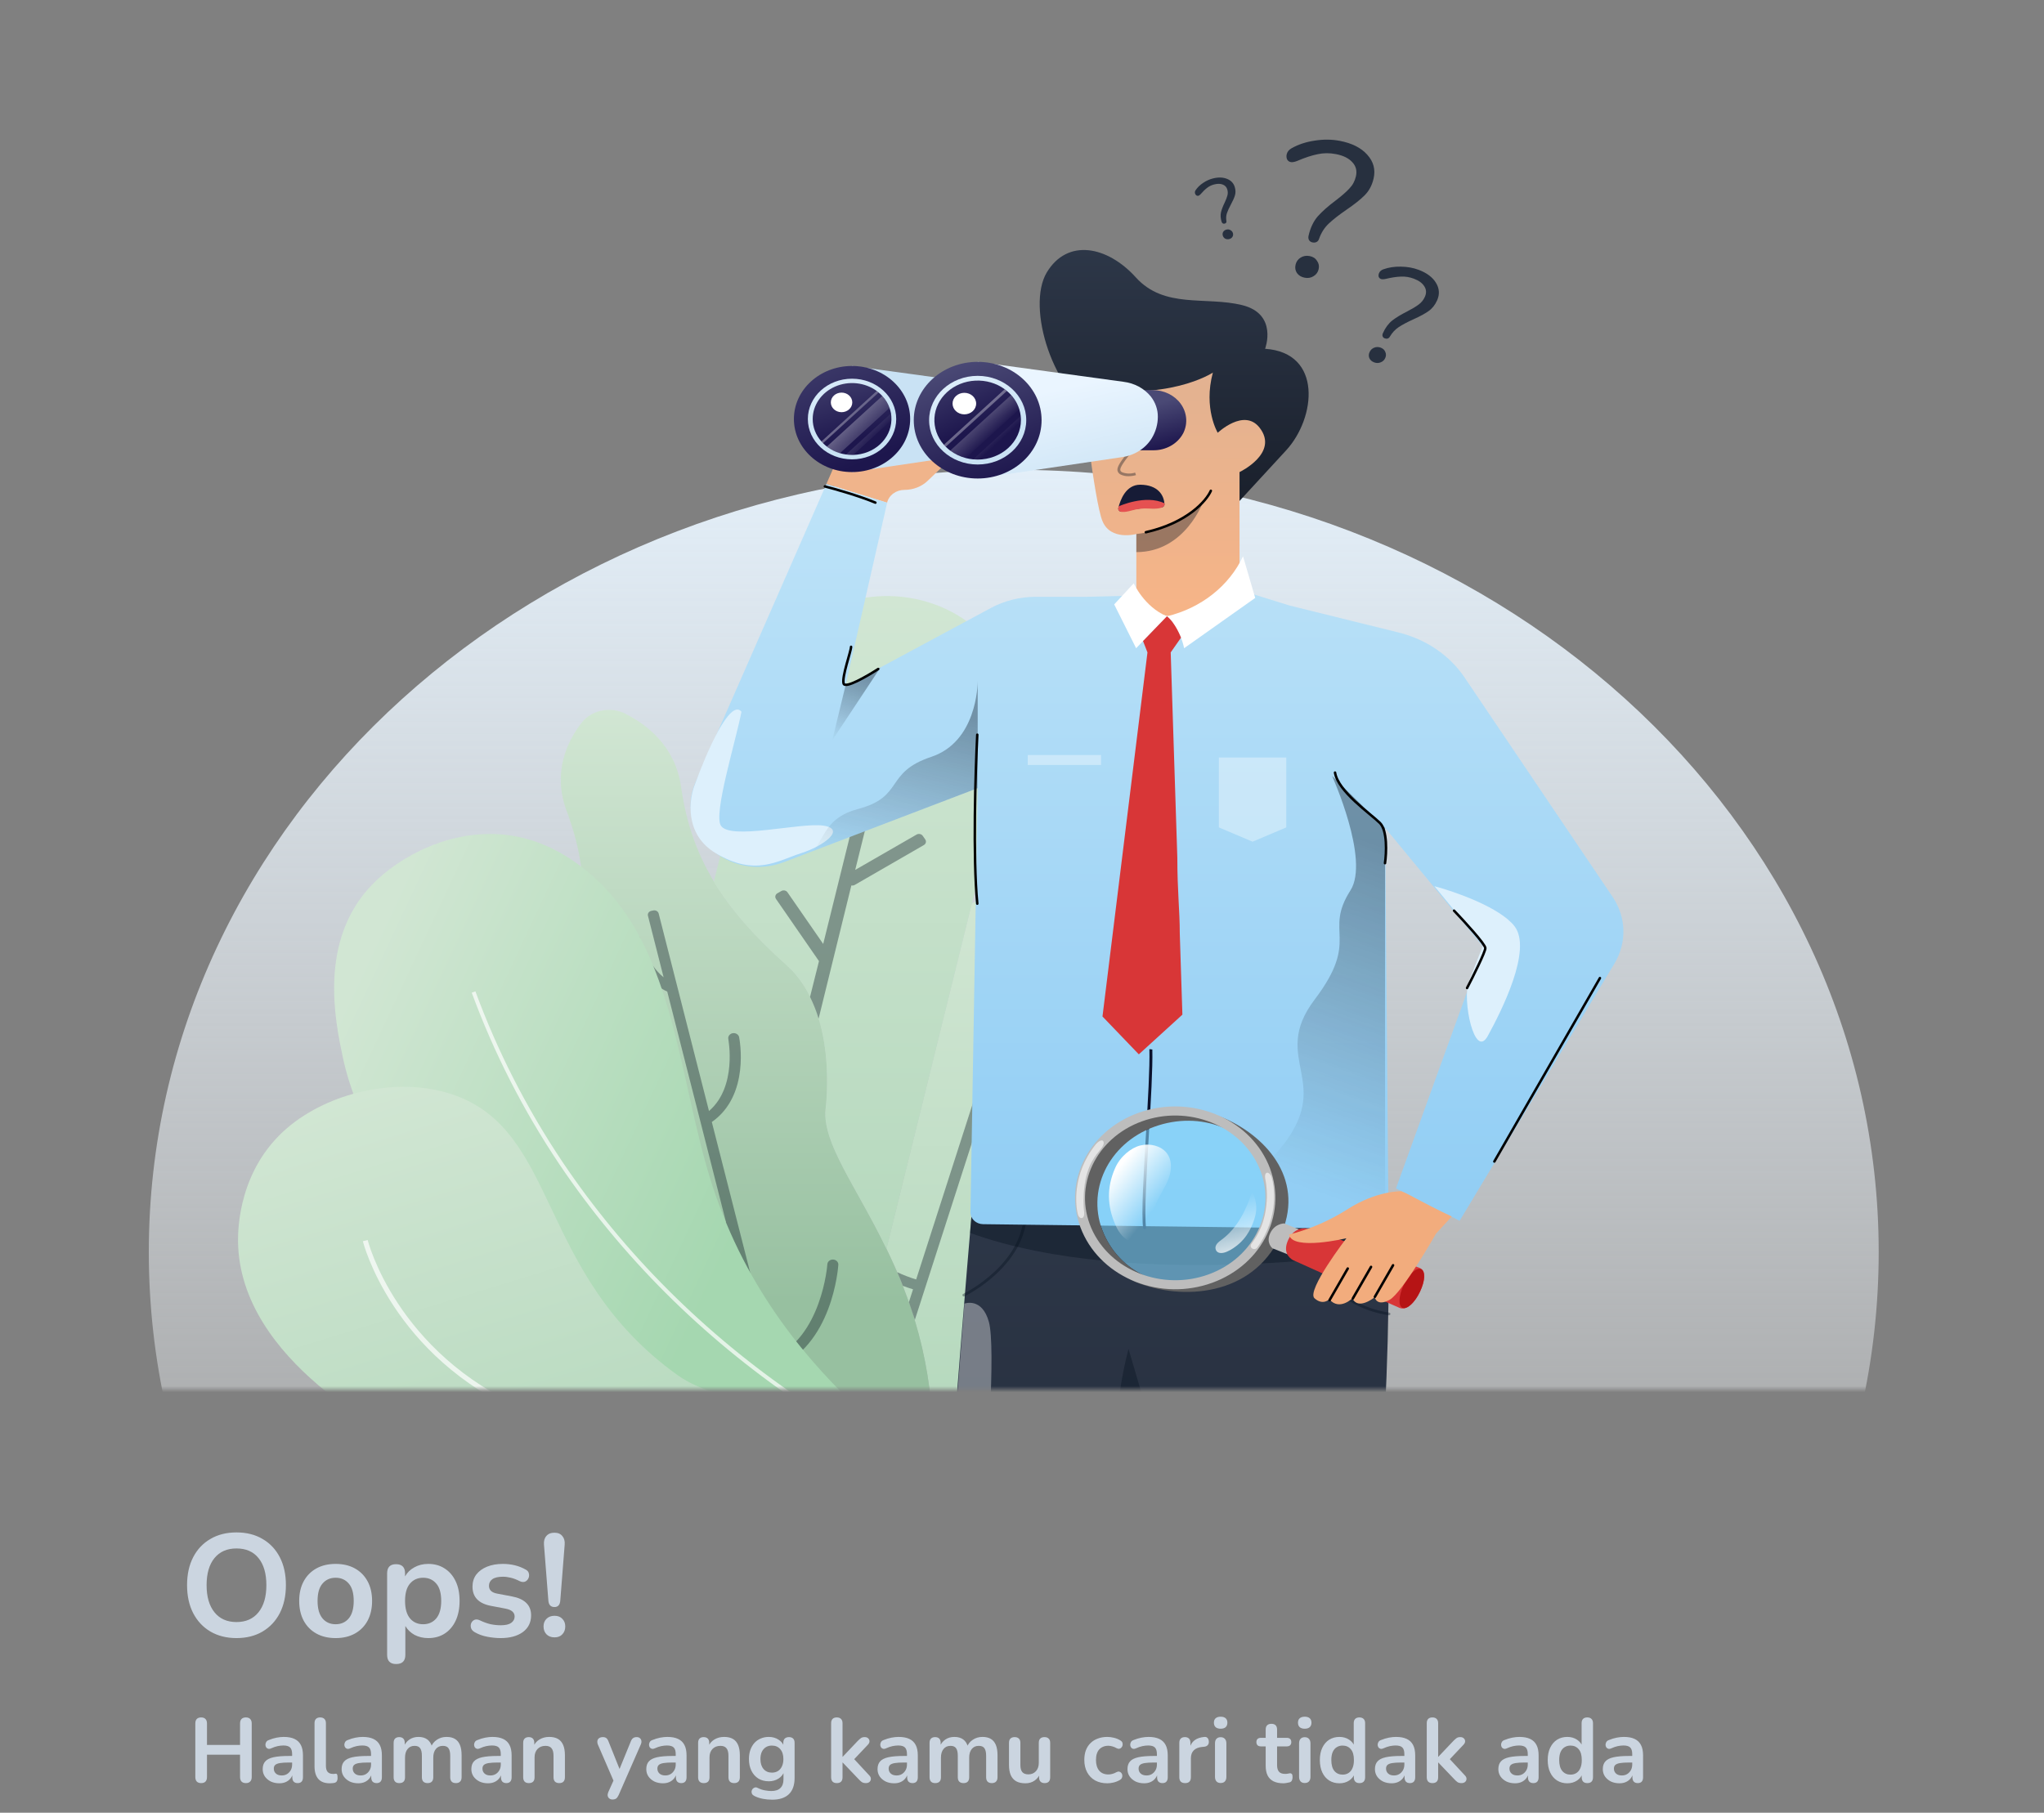 <svg width="673" height="597" viewBox="0 0 673 597" fill="none" xmlns="http://www.w3.org/2000/svg">
<rect x="0" y="0" width="673" height="597" fill="#808080" stroke="none"/>
<mask id="mask0_3039_245185" style="mask-type:alpha" maskUnits="userSpaceOnUse" x="0" y="0" width="673" height="458">
<path d="M0.533 0.268H672.474V457.508H0.533V0.268Z" fill="#C4C4C4"/>
</mask>
<g mask="url(#mask0_3039_245185)">
<path d="M618.573 412.347C618.573 554.627 491.069 669.967 333.785 669.967C176.5 669.967 48.996 554.627 48.996 412.347C48.996 270.068 176.5 154.727 333.785 154.727C491.069 154.727 618.573 270.068 618.573 412.347Z" fill="url(#paint0_linear_3039_245185)"/>
<path d="M355.332 405.877C345.479 400.999 334.302 412.832 333.762 413.449C334.596 411.964 374.383 341.295 365.608 314.191C359.558 295.654 338.038 286.703 320.016 297.489L291.847 411.292C299.846 427.301 304.818 444.431 306.555 461.955H338.606C350.558 445.441 370.834 413.557 355.332 405.877Z" fill="url(#paint1_linear_3039_245185)"/>
<path d="M306.554 461.955H204.135C199.017 436.785 199.85 405.215 198.389 391.376C196.634 374.763 173.289 360.996 183.741 333.902C194.193 306.807 194.379 288.036 186.545 267.011C181.829 254.344 186.771 244.167 191.447 238.081C193.01 236.055 195.328 234.62 197.968 234.044H198.017C200.676 233.476 203.472 233.829 205.861 235.037C212.988 238.618 222.352 245.778 224.234 259.035C225.862 270.493 229.137 280.518 235.108 290.363C240.578 299.386 248.305 308.266 259.081 317.888C276.14 333.159 271.954 364.488 271.885 365.186C269.914 383.75 301.652 410.039 306.554 461.955Z" fill="url(#paint2_linear_3039_245185)"/>
<path d="M301.426 197.255C290.48 194.985 278.994 196.785 269.504 202.258C260.014 207.731 253.3 216.427 250.844 226.426L235.039 290.381C240.51 299.404 248.236 308.283 259.011 317.906C276.071 333.176 271.885 364.505 271.816 365.203C270.669 376.41 281.807 390.472 291.886 411.292L320.015 297.489L333.379 243.424C338.517 222.62 324.212 201.952 301.426 197.255Z" fill="url(#paint3_linear_3039_245185)"/>
<g style="mix-blend-mode:overlay" opacity="0.6">
<g style="mix-blend-mode:overlay" opacity="0.6">
<path d="M269.653 316.537L266.71 328.307C267.848 330.626 268.792 333.019 269.535 335.468L280.319 291.608C280.699 291.69 281.099 291.629 281.428 291.438L304.194 278.306C304.878 277.908 305.081 277.079 304.645 276.454L303.822 275.272C303.613 274.97 303.283 274.756 302.902 274.678C302.522 274.599 302.122 274.661 301.792 274.851L281.584 286.488L297.733 221.36C297.82 221.013 297.753 220.649 297.545 220.348C297.337 220.047 297.006 219.835 296.625 219.757L295.125 219.445C294.329 219.283 293.54 219.739 293.36 220.465L283.741 259.393L271.976 242.386C271.55 241.762 270.654 241.567 269.966 241.947L268.672 242.699C268.341 242.889 268.107 243.191 268.02 243.539C267.934 243.886 268.003 244.251 268.211 244.552L282.388 265.032L271.045 310.87L259.278 293.863C259.072 293.562 258.744 293.348 258.365 293.27C257.986 293.191 257.588 293.253 257.259 293.443L255.955 294.194C255.624 294.384 255.39 294.686 255.304 295.034C255.217 295.382 255.286 295.746 255.494 296.048L269.653 316.537Z" fill="#030F1C"/>
</g>
</g>
<g style="mix-blend-mode:overlay" opacity="0.6">
<g style="mix-blend-mode:overlay" opacity="0.6">
<path d="M337.585 315.552C337.121 315.427 336.621 315.475 336.197 315.687C335.772 315.899 335.457 316.256 335.32 316.68L301.651 421.371C299.52 420.722 297.444 419.926 295.445 418.99C296.072 420.44 296.68 421.908 297.278 423.466C298.357 423.886 299.465 424.271 300.621 424.62L299.269 428.819C299.935 430.725 300.582 432.667 301.229 434.663L338.909 317.665C339.058 317.224 339 316.746 338.75 316.345C338.499 315.945 338.077 315.658 337.585 315.552Z" fill="#030F1C"/>
</g>
</g>
<g style="mix-blend-mode:overlay" opacity="0.6">
<g style="mix-blend-mode:overlay" opacity="0.6">
<path d="M276.033 416.493C276.049 415.606 275.297 414.866 274.327 414.813C273.357 414.76 272.514 415.414 272.415 416.296C272.415 416.546 270.601 440.518 254.197 447.329L234.372 369.518C247.06 360.665 243.51 342.288 243.344 341.483C243.107 340.64 242.195 340.108 241.258 340.266C240.32 340.424 239.676 341.218 239.785 342.083C239.785 342.253 242.834 357.837 233.441 365.893L216.871 300.845C216.682 300.127 215.896 299.681 215.106 299.843L214.44 299.986C214.059 300.065 213.728 300.279 213.522 300.582C213.316 300.885 213.251 301.251 213.342 301.597L218.499 321.863C212.998 317.458 210.762 309.214 210.734 309.116C210.62 308.506 210.144 308.005 209.5 307.816C208.855 307.626 208.149 307.781 207.668 308.216C207.187 308.652 207.011 309.295 207.213 309.886C207.35 310.414 210.635 322.489 219.695 326.561L229.931 366.707L230.833 370.234L239.03 402.457C222.882 400.963 211.704 385.451 211.576 385.271C211.019 384.54 209.928 384.342 209.106 384.824C208.285 385.306 208.029 386.295 208.527 387.062C209.047 387.805 221.273 404.865 239.902 405.859L250.413 447.087V447.222L250.893 449.11L251.874 452.78L254.236 462.018H257.923L254.982 450.667C274.062 443.346 275.964 417.612 276.033 416.493Z" fill="#030F1C"/>
</g>
</g>
<path d="M310.882 493.737C298.251 508.045 131.41 436.364 112.828 347.976C110.362 336.239 104.819 309.865 122.365 291.504C131.561 281.927 148.521 272.922 166.561 274.944C171.693 275.516 181.139 277.455 191.839 285.758C222.483 309.506 222.768 353.815 234.471 390.186C257.324 461.028 318.447 485.174 310.882 493.737Z" fill="url(#paint4_linear_3039_245185)"/>
<path opacity="0.7" d="M262.676 460.922C231.519 439.72 205.061 413.304 184.71 383.081C172.827 365.337 163.173 346.426 155.929 326.708" stroke="white" stroke-width="1.283" stroke-miterlimit="10"/>
<path d="M280.729 465.265C241.615 474.776 190.802 501.907 135.078 475.711C129.313 473.005 78.764 448.435 78.371 408.785C78.336 404.466 78.729 385.08 94.508 371.538C107.977 359.95 130.627 354.322 148.816 360.39C184.299 372.175 176.46 419.492 223.134 452.909C237.104 462.882 267.958 465.036 280.729 465.265Z" fill="url(#paint5_linear_3039_245185)"/>
<path opacity="0.7" d="M280.727 465.265C280.727 465.265 217.383 484.216 172.934 464.956C129.593 446.176 120.26 408.574 120.26 408.574" stroke="white" stroke-width="1.634" stroke-miterlimit="10"/>
<path d="M297.807 161.334C299.238 161.334 300.654 161.068 301.969 160.553C303.283 160.037 304.469 159.283 305.454 158.336L309.85 154.124V146.877H277.587L272.101 159.37L292.082 165.546C292.367 164.353 293.09 163.284 294.131 162.518C295.172 161.752 296.47 161.334 297.807 161.334Z" fill="#F0B48B"/>
<path d="M408.126 164.976C408.126 164.976 413.716 158.933 423.493 148.29C433.271 137.647 435.537 116.142 416.542 114.871C416.542 114.871 420.896 103.393 408.926 100.472C396.956 97.549 383.375 101.752 373.993 91.365C364.61 80.978 351.445 78.426 344.66 89.724C337.875 101.021 346.416 129.821 362.999 138.387C379.583 146.953 406.131 156.6 408.126 164.976Z" fill="url(#paint6_linear_3039_245185)"/>
<path d="M399.345 122.706C399.345 122.706 384.341 132.724 356.109 127.26C356.109 127.26 360.265 165.071 362.998 171.635C365.731 178.2 374.147 175.866 374.147 175.866V196.138C374.147 196.138 383.572 212.909 408.125 194.317V155.471C408.125 155.471 421.269 149.22 414.713 140.834C409.621 134.317 400.945 142.523 400.945 142.523C400.945 142.523 396.155 134.545 399.345 122.706Z" fill="url(#paint7_linear_3039_245185)"/>
<path d="M383.4 166.095C383.403 166.366 383.29 166.628 383.085 166.823C382.881 167.018 382.6 167.13 382.307 167.134C380.847 167.166 378.15 167.238 376.073 167.373C373.877 167.617 371.7 167.996 369.556 168.507C369.184 168.591 368.792 168.492 368.521 168.245C368.249 167.998 368.135 167.638 368.218 167.292C368.86 164.635 370.705 159.589 375.468 159.633C381.258 159.686 383.298 163.098 383.4 166.095Z" fill="#161B36"/>
<path d="M368.393 166.725C368.393 166.725 377.168 162.748 383.421 165.756C383.421 165.756 384.427 167.893 378.287 167.482C376.421 167.357 374.536 167.569 372.751 168.082C366.719 169.817 368.393 166.725 368.393 166.725Z" fill="#E55151"/>
<path d="M379.239 129.973C379.996 129.434 380.955 129.081 383.493 129.679C386.031 130.277 389.462 133.202 388.488 133.627C387.511 134.053 385.346 131.651 383.188 131.943C381.032 132.235 379.76 132.563 379.153 132.088C378.389 131.493 378.876 130.232 379.239 129.973Z" fill="#161B36"/>
<path d="M366.976 129.475C366.055 129.247 365.023 129.261 362.926 130.715C360.828 132.169 358.869 136.088 359.944 136.135C361.021 136.182 362.029 133.194 364.144 132.697C366.256 132.2 367.566 132.052 367.929 131.399C368.39 130.576 367.42 129.586 366.976 129.475Z" fill="#161B36"/>
<path d="M362.492 141.969C362.171 141.969 361.871 141.817 361.695 141.567C361.519 141.316 361.492 141.001 361.623 140.727C362.377 139.149 363.373 138.282 364.584 138.148C366.434 137.954 367.776 139.539 367.925 139.72C368.244 140.108 368.165 140.661 367.748 140.957C367.332 141.254 366.735 141.182 366.414 140.797C366.2 140.541 365.439 139.834 364.806 139.903C364.325 139.958 363.813 140.504 363.365 141.443C363.212 141.763 362.87 141.969 362.492 141.969Z" fill="#161B36"/>
<path d="M384.622 141.968C384.245 141.969 383.903 141.762 383.75 141.442C383.301 140.504 382.789 139.958 382.309 139.903C381.683 139.836 380.914 140.541 380.7 140.796C380.379 141.181 379.783 141.251 379.367 140.956C378.951 140.66 378.871 140.107 379.19 139.72C379.339 139.538 380.703 137.952 382.53 138.148C383.742 138.281 384.738 139.149 385.492 140.727C385.622 141 385.595 141.316 385.419 141.566C385.244 141.817 384.944 141.968 384.622 141.968Z" fill="#161B36"/>
<g style="mix-blend-mode:overlay" opacity="0.6">
<g style="mix-blend-mode:overlay" opacity="0.6">
<path d="M371.575 156.83C370.656 156.862 369.744 156.666 368.933 156.262C368.402 155.987 368.032 155.504 367.926 154.949C367.728 153.797 368.998 152.014 370.553 149.975C370.947 149.488 371.309 148.979 371.636 148.451C371.952 147.823 371.862 142.103 371.591 136.937L372.543 136.894C372.637 138.686 373.075 147.681 372.499 148.824C372.152 149.402 371.762 149.957 371.331 150.485C370.352 151.769 368.714 153.92 368.866 154.81C368.93 155.111 369.138 155.368 369.432 155.509C370.801 156.055 372.341 156.099 373.743 155.634L374.035 156.474C373.24 156.709 372.41 156.829 371.575 156.83Z" fill="#030F1C"/>
</g>
</g>
<g style="mix-blend-mode:overlay" opacity="0.6">
<g style="mix-blend-mode:overlay" opacity="0.6">
<path d="M374.149 175.866C382.762 174.928 390.663 171.035 396.25 164.976C396.25 164.976 390.368 181.833 374.149 181.833V175.866Z" fill="#030F1C"/>
</g>
</g>
<path d="M372.09 312.445C373.881 312.445 375.332 311.121 375.332 309.486C375.332 307.851 373.881 306.526 372.09 306.526C370.3 306.526 368.848 307.851 368.848 309.486C368.848 311.121 370.3 312.445 372.09 312.445Z" fill="white"/>
<path d="M388.964 312.445C390.755 312.445 392.206 311.121 392.206 309.486C392.206 307.851 390.755 306.526 388.964 306.526C387.174 306.526 385.722 307.851 385.722 309.486C385.722 311.121 387.174 312.445 388.964 312.445Z" fill="white"/>
<path d="M280.538 120.525L324.231 126.501C325.846 126.697 327.402 127.188 328.805 127.944C330.208 128.7 331.43 129.706 332.398 130.903C333.781 132.683 334.509 134.819 334.477 137.002C334.476 139.23 333.861 141.422 332.689 143.376C331.769 144.888 330.481 146.188 328.925 147.174C327.369 148.161 325.585 148.809 323.712 149.068L280.518 155.471L280.538 120.525Z" fill="#C9E2F4"/>
<path d="M280.537 155.471C291.108 155.471 299.677 147.648 299.677 137.998C299.677 128.348 291.108 120.525 280.537 120.525C269.966 120.525 261.397 128.348 261.397 137.998C261.397 147.648 269.966 155.471 280.537 155.471Z" fill="url(#paint8_linear_3039_245185)"/>
<path d="M280.537 151.279C288.571 151.279 295.083 145.333 295.083 137.998C295.083 130.664 288.571 124.718 280.537 124.718C272.503 124.718 265.99 130.664 265.99 137.998C265.99 145.333 272.503 151.279 280.537 151.279Z" fill="url(#paint9_linear_3039_245185)"/>
<path d="M293.503 137.999C293.514 138.121 293.514 138.245 293.503 138.368C293.405 141.375 292.053 144.234 289.724 146.361C287.396 148.489 284.266 149.725 280.972 149.818H280.567C279.892 149.818 279.218 149.771 278.551 149.676C275.639 149.275 272.969 147.964 270.997 145.967C270.801 145.793 270.624 145.602 270.467 145.398C268.597 143.307 267.579 140.689 267.589 137.989C267.59 135.757 268.283 133.571 269.586 131.683C270.89 129.794 272.752 128.281 274.956 127.317C277.162 126.353 279.62 125.978 282.049 126.235C284.477 126.492 286.777 127.37 288.682 128.769C288.902 128.92 289.11 129.085 289.305 129.262C289.736 129.616 290.135 130 290.5 130.41C291.58 131.565 292.393 132.907 292.89 134.356C293.1 134.942 293.262 135.542 293.379 136.149C293.468 136.762 293.509 137.38 293.503 137.999Z" fill="url(#paint10_linear_3039_245185)"/>
<path d="M277.087 135.75C279.038 135.75 280.62 134.306 280.62 132.525C280.62 130.744 279.038 129.3 277.087 129.3C275.136 129.3 273.555 130.744 273.555 132.525C273.555 134.306 275.136 135.75 277.087 135.75Z" fill="white"/>
<path d="M292.875 134.364L276.572 149.248C274.984 148.798 273.511 148.063 272.239 147.085L290.485 130.418C291.562 131.575 292.375 132.916 292.875 134.364Z" fill="url(#paint11_linear_3039_245185)"/>
<path d="M289.288 129.271L270.97 145.975C270.777 145.801 270.603 145.61 270.45 145.406L288.665 128.777C288.882 128.932 289.09 129.096 289.288 129.271Z" fill="url(#paint12_linear_3039_245185)"/>
<path d="M293.496 137.997C293.496 138.121 293.496 138.254 293.496 138.367L280.955 149.817H280.539C279.868 149.817 279.197 149.769 278.534 149.675L293.361 136.157C293.458 136.766 293.503 137.382 293.496 137.997Z" fill="url(#paint13_linear_3039_245185)"/>
<path d="M371.43 128.475H379.545C381.365 128.469 383.16 128.876 384.765 129.66C386.371 130.443 387.739 131.578 388.745 132.964C389.752 134.349 390.365 135.941 390.532 137.596C390.697 139.252 390.41 140.919 389.696 142.448L389.53 142.77C388.63 144.444 387.229 145.851 385.489 146.827C383.75 147.805 381.743 148.312 379.701 148.291H363.003L371.43 128.475Z" fill="url(#paint14_linear_3039_245185)"/>
<path d="M321.906 119.168L369.942 125.743C371.716 125.959 373.424 126.498 374.964 127.329C376.505 128.161 377.846 129.266 378.909 130.58C380.437 132.537 381.248 134.884 381.227 137.287C381.218 139.734 380.539 142.141 379.252 144.288C378.243 145.954 376.828 147.385 375.116 148.472C373.404 149.559 371.442 150.273 369.381 150.558L321.906 157.596V119.168Z" fill="url(#paint15_linear_3039_245185)"/>
<path d="M321.906 157.587C333.527 157.587 342.947 148.987 342.947 138.378C342.947 127.769 333.527 119.168 321.906 119.168C310.286 119.168 300.865 127.769 300.865 138.378C300.865 148.987 310.286 157.587 321.906 157.587Z" fill="url(#paint16_linear_3039_245185)"/>
<path d="M321.905 152.977C330.737 152.977 337.897 146.441 337.897 138.377C337.897 130.315 330.737 123.779 321.905 123.779C313.074 123.779 305.914 130.315 305.914 138.377C305.914 146.441 313.074 152.977 321.905 152.977Z" fill="url(#paint17_linear_3039_245185)"/>
<path d="M336.152 138.34C336.152 141.789 334.652 145.096 331.983 147.536C329.315 149.976 325.694 151.35 321.916 151.354C321.403 151.353 320.889 151.328 320.378 151.279C319.562 151.203 318.755 151.059 317.968 150.852C316.098 150.359 314.359 149.523 312.855 148.395C312.331 148.001 311.838 147.572 311.38 147.114L310.757 146.46C308.574 143.958 307.476 140.811 307.673 137.617C307.87 134.424 309.349 131.409 311.826 129.147C314.303 126.886 317.606 125.536 321.104 125.356C324.601 125.176 328.05 126.178 330.79 128.171C331.039 128.351 331.278 128.541 331.517 128.74C333.462 130.361 334.876 132.443 335.601 134.754C335.829 135.47 335.986 136.203 336.068 136.945C336.127 137.409 336.154 137.874 336.152 138.34Z" fill="url(#paint18_linear_3039_245185)"/>
<path d="M317.519 136.462C319.666 136.462 321.405 134.874 321.405 132.914C321.405 130.955 319.666 129.366 317.519 129.366C315.373 129.366 313.633 130.955 313.633 132.914C313.633 134.874 315.373 136.462 317.519 136.462Z" fill="white"/>
<path d="M335.601 134.783L317.936 150.909C316.066 150.412 314.327 149.573 312.824 148.442L332.878 130.125C334.123 131.492 335.05 133.077 335.601 134.783Z" fill="url(#paint19_linear_3039_245185)"/>
<path d="M331.518 128.769L311.381 147.153L310.757 146.498L330.79 128.2C331.039 128.389 331.279 128.569 331.518 128.769Z" fill="url(#paint20_linear_3039_245185)"/>
<path d="M336.15 138.387C336.152 138.828 336.128 139.268 336.078 139.706L323.339 151.326C322.866 151.372 322.391 151.394 321.915 151.393C321.401 151.396 320.888 151.371 320.378 151.317L336.067 136.984C336.126 137.45 336.154 137.918 336.15 138.387Z" fill="url(#paint21_linear_3039_245185)"/>
<path d="M457.323 620.411C451.335 579.357 456.754 551.936 450.927 535.976C450.927 535.976 459.308 451.933 456.718 396.367H320.206C320.206 396.367 308.775 529.082 309.423 550.954C310.071 572.825 308.408 641.202 307.181 675.682C306.978 681.397 312.036 685.02 313.018 685.423C312.862 690.881 312.398 699.024 312.523 701.545C312.792 706.97 321.117 707.353 328.929 707.26C341.391 707.108 342.342 705.69 342.793 701.928C342.945 700.661 344.179 691.607 344.393 686.287C344.721 686.149 350.186 685.436 352.992 680.704C359.472 669.789 357.011 625.633 361.543 600.806C366.076 575.978 361.374 548.19 361.223 540.905C377.759 520.215 384.534 488.294 384.534 488.294L419.486 680.196C419.486 680.196 419.859 683.727 422.747 685.614C423.091 691.105 423.889 700.945 425.243 702.034C427.131 703.565 437.491 703.268 443.265 702.773C449.038 702.284 453.193 700.707 453.841 697.652C454.298 695.494 454.109 686.96 453.958 682.143C456.299 681.087 457.843 678.969 458.007 676.593C458.007 676.593 462.179 653.712 457.323 620.411Z" fill="url(#paint22_linear_3039_245185)"/>
<g style="mix-blend-mode:overlay" opacity="0.6">
<g style="mix-blend-mode:overlay" opacity="0.6">
<path d="M457.326 433.177C457.297 433.177 457.268 433.174 457.24 433.17C427.124 428.278 432.07 397.802 432.124 397.495C432.166 397.254 432.415 397.089 432.68 397.128C432.945 397.166 433.126 397.392 433.084 397.634C433.033 397.933 428.241 427.557 457.41 432.295C457.658 432.335 457.832 432.542 457.81 432.772C457.788 433.001 457.578 433.177 457.326 433.177Z" fill="#030F1C"/>
</g>
</g>
<g style="mix-blend-mode:overlay" opacity="0.6">
<g style="mix-blend-mode:overlay" opacity="0.6">
<path d="M317.376 426.966C317.151 426.966 316.956 426.826 316.903 426.627C316.849 426.428 316.951 426.222 317.15 426.127C317.36 426.026 338.2 415.859 337.098 397.589C337.091 397.472 337.135 397.357 337.221 397.269C337.307 397.181 337.428 397.128 337.558 397.122C337.687 397.114 337.814 397.153 337.911 397.232C338.007 397.312 338.065 397.423 338.07 397.541C339.207 416.387 317.817 426.812 317.6 426.915C317.531 426.948 317.454 426.966 317.376 426.966Z" fill="#030F1C"/>
</g>
</g>
<g style="mix-blend-mode:overlay" opacity="0.6">
<g style="mix-blend-mode:overlay" opacity="0.6">
<path d="M320.211 396.367L319.397 406.048C373.522 425.635 456.995 412.038 456.995 412.038L456.723 396.367H320.211Z" fill="#030F1C"/>
</g>
</g>
<g style="mix-blend-mode:overlay" opacity="0.6">
<g style="mix-blend-mode:overlay" opacity="0.6">
<path d="M384.537 488.294L371.578 444.255C371.578 444.255 364.789 468.106 367.702 493.91C370.616 519.715 369.664 528.048 369.664 528.048C369.664 528.048 380.51 508.245 384.537 488.294Z" fill="#030F1C"/>
</g>
</g>
<g style="mix-blend-mode:overlay" opacity="0.6">
<g style="mix-blend-mode:overlay" opacity="0.6">
<path d="M317.541 429.329C317.541 429.329 323.341 427.112 325.607 435.388C327.873 443.663 325.186 484.451 322.597 507.506C320.007 530.559 316.89 565.732 316.397 584.057C315.904 602.382 309.124 610.806 309.124 610.806C309.124 610.806 309.61 549.919 309.743 540.297C309.931 526.775 314.142 473.516 317.541 429.329Z" fill="white"/>
</g>
</g>
<path d="M531.566 317.34L480.589 402.05L459.632 391.397L473.077 354.165L487.624 314.058L488.414 311.848L456.078 272.68L457.148 399.282C457.174 402.315 454.464 404.774 451.144 404.733L323.707 403.167C321.366 403.138 319.496 401.38 319.532 399.243L321.914 259.561L258.271 283.873C240.077 290.827 221.706 274.312 229.042 257.597L272.101 159.408L292.093 165.583L278.335 226.028L326.185 200.263C330.7 197.828 335.849 196.543 341.095 196.545H357.626L374.158 196.137L387.755 209.996L408.146 194.306L424.771 199.467L460.566 208.317C469.575 210.555 477.314 215.839 482.21 223.097L530.963 295.38C533.182 298.665 534.407 302.428 534.512 306.286C534.619 310.143 533.602 313.958 531.566 317.34Z" fill="url(#paint23_linear_3039_245185)"/>
<path d="M237.343 271.896C234.886 267.972 242.092 244.686 244.14 234.409C240.406 229.751 232.408 248.297 228.876 258.152C226.808 263.18 225.273 274.791 235.688 281.004C248.707 288.771 256.036 283.456 263.712 281.004C271.387 278.552 278.678 272.946 271.003 271.896C263.328 270.844 240.415 276.8 237.343 271.896Z" fill="#DDF0FC"/>
<g style="mix-blend-mode:overlay" opacity="0.6">
<path style="mix-blend-mode:overlay" opacity="0.6" d="M354.126 402.05C354.126 402.05 402.328 401.282 421.177 378.715C440.026 356.147 417.707 349.203 432.877 329.159C448.047 309.116 435.672 307.285 444.65 293.226C451.071 283.181 438.597 255.552 438.597 255.552L456.037 272.67V402.05H354.126Z" fill="url(#paint24_linear_3039_245185)"/>
</g>
<g style="mix-blend-mode:overlay" opacity="0.6">
<path style="mix-blend-mode:overlay" opacity="0.6" d="M321.912 259.561V224.235C321.912 225.828 321.518 244.288 306.628 249.259C291.042 254.457 297.941 262.378 282.376 266.476C271.985 269.198 271.455 275.962 267.829 280.221L321.912 259.561Z" fill="url(#paint25_linear_3039_245185)"/>
</g>
<g style="mix-blend-mode:overlay" opacity="0.6">
<path style="mix-blend-mode:overlay" opacity="0.6" d="M278.335 226.028L274.033 243.795L289.89 219.834L278.335 226.028Z" fill="url(#paint26_linear_3039_245185)"/>
</g>
<g style="mix-blend-mode:overlay">
<g style="mix-blend-mode:overlay">
<path d="M373.294 192.109C373.294 192.109 376.71 199.852 384.219 202.972L374.074 213.48L366.856 199.054L373.294 192.109Z" fill="white"/>
</g>
</g>
<path d="M409.274 183.203C404.707 192.967 395.462 200.261 384.219 202.973C388.706 206.891 389.876 213.48 389.876 213.48L413.286 196.917L409.274 183.203Z" fill="white"/>
<path d="M387.641 282.391L385.462 214.861L388.853 210.011C388.853 210.011 386.98 205.065 384.219 202.973L376.352 211.121L377.811 214.861L363.002 334.766L374.967 347.233L389.311 334.159L388.448 307.405C388.448 299.881 387.641 293.536 387.641 282.391Z" fill="#D83637"/>
<path d="M378.447 345.516C378.61 351.608 377.954 362.686 377.316 373.467C376.547 386.441 375.752 399.857 376.391 404.531C376.413 404.687 376.622 404.807 376.873 404.807C376.887 404.807 376.901 404.807 376.915 404.806C377.043 404.799 377.16 404.761 377.244 404.7C377.326 404.639 377.367 404.56 377.356 404.481C376.722 399.843 377.515 386.445 378.282 373.489C378.916 362.784 379.568 351.788 379.417 345.636C379.091 345.595 378.767 345.556 378.447 345.516Z" fill="#0B122D"/>
<g style="mix-blend-mode:overlay" opacity="0.6">
<g style="mix-blend-mode:overlay" opacity="0.6">
<path d="M423.517 272.496L412.417 277.196L401.317 272.496V249.481H423.517V272.496Z" fill="white"/>
</g>
</g>
<g style="mix-blend-mode:overlay" opacity="0.6">
<g style="mix-blend-mode:overlay" opacity="0.6">
<path d="M362.524 248.66H338.393V251.934H362.524V248.66Z" fill="white"/>
</g>
</g>
<path d="M498.662 305.039C493.888 298.846 479.088 293.667 472.285 291.85L488.3 311.346C487.463 313.448 485.349 318.8 483.59 323.387C481.392 329.121 485.474 349.189 489.87 341.162C494.267 333.134 504.63 312.779 498.662 305.039Z" fill="#DDF0FC"/>
<path d="M478.756 299.911C482.188 303.502 489.052 310.997 489.053 312.251C489.053 313.504 485.049 321.522 483.046 325.374" stroke="black" stroke-width="0.82" stroke-linecap="round"/>
<path d="M456.021 284.27C456.505 280.883 456.846 273.489 454.329 271.015C451.182 267.923 440.535 260.633 439.567 254.447" stroke="black" stroke-width="0.82" stroke-linecap="round"/>
<path d="M321.776 241.966C321.16 254.143 320.299 282.317 321.776 297.604" stroke="black" stroke-width="0.82" stroke-linecap="round"/>
<path d="M280.223 213.023C280.224 214.428 277.143 222.858 277.76 225.106C278.254 226.904 285.559 222.671 289.151 220.329" stroke="black" stroke-width="0.82" stroke-linecap="round"/>
<path d="M492.025 382.525L526.786 322.12" stroke="black" stroke-width="0.82" stroke-linecap="round"/>
<path d="M271.606 160.194C274.889 161.037 282.811 163.285 288.228 165.533" stroke="black" stroke-width="0.82" stroke-linecap="round"/>
<path d="M398.675 161.636C397.257 164.893 390.992 172.181 377.272 175.286" stroke="black" stroke-width="0.82" stroke-linecap="round"/>
<path opacity="0.6" d="M380.053 371.089C395.276 365.566 411.297 371.873 417.347 385.77C423.396 399.667 415.936 415.475 400.714 420.998C385.492 426.521 369.47 420.214 363.421 406.317C357.371 392.42 364.83 376.612 380.053 371.089Z" fill="#81D4FA"/>
<path d="M380.053 371.089C395.275 365.566 411.296 371.873 417.347 385.77C423.396 399.667 415.936 415.475 400.714 420.998C385.492 426.521 369.47 420.214 363.42 406.317C357.37 392.42 364.83 376.612 380.053 371.089ZM358.595 382.198C349.501 401.452 365.672 418.893 373.961 422.249C389.299 428.455 412.219 426.843 421.411 407.367C429.928 389.336 417.728 374.817 403.419 368.424C393.92 364.185 367.685 362.954 358.595 382.198Z" fill="#616161"/>
<path d="M443.876 411.32L440.042 419.505L418.962 411.102C418.962 411.102 416.716 409.331 418.231 406.121C419.747 402.913 422.795 402.917 422.795 402.917L443.876 411.32Z" fill="#BDBDBD"/>
<path d="M430.99 404.727C429.849 404.412 426.203 404.032 424.202 408.228C422.209 412.421 424.581 414.3 425.614 414.939C425.614 414.939 459.35 430.157 460.842 430.75C463.039 431.615 465.735 429.219 467.537 425.403C469.339 421.588 469.632 418.425 467.274 417.497C465.355 416.742 432.131 405.043 430.99 404.727Z" fill="#D83637"/>
<path d="M375.981 369.3C391.203 363.777 408.51 370.59 414.56 384.487C420.61 398.384 413.147 414.184 397.924 419.708C382.702 425.231 365.395 418.418 359.345 404.521C353.295 390.623 360.758 374.823 375.981 369.3ZM374.773 366.527C357.856 372.666 349.589 390.169 356.313 405.612C363.036 421.057 382.208 428.604 399.125 422.466C416.043 416.328 424.312 398.832 417.586 383.381C410.86 367.93 391.691 360.389 374.773 366.527Z" fill="#BDBDBD"/>
<path d="M467.541 425.403C469.21 421.869 469.356 418.529 467.866 417.942C466.376 417.356 463.816 419.746 462.146 423.28C460.477 426.814 460.331 430.154 461.821 430.741C463.312 431.327 465.872 428.937 467.541 425.403Z" fill="#B61415"/>
<path d="M367.196 384.615C364.278 391.211 364.619 397.217 367.133 403.114C368.059 405.283 369.386 407.452 371.588 408.615C373.79 409.778 377.048 409.529 378.413 407.566C379.32 406.264 379.213 404.609 379.263 403.074C379.34 400.72 379.852 398.369 380.785 396.166C381.947 393.41 383.747 390.892 384.786 388.1C385.826 385.307 385.985 381.981 384.048 379.612C382.143 377.296 378.538 376.479 375.485 377.238C372.432 377.998 368.879 380.81 367.196 384.615Z" fill="url(#paint27_linear_3039_245185)"/>
<path opacity="0.59" d="M411.881 410.705C411.741 410.383 411.781 410.027 411.983 409.735C413.054 408.22 416.09 404.483 416.931 397.174C417.412 392.914 416.899 389.695 416.656 388.567C415.97 385.379 418.105 385.755 418.702 387.76C419.377 390.044 421.483 400.411 413.951 410.87C413.427 411.603 412.235 411.517 411.881 410.705ZM363.376 376.103C363.672 377.05 362.352 378.526 362.129 378.809C360.977 380.281 357.919 383.458 357.042 390.764C356.631 394.164 356.716 397.481 356.942 399.061C357.311 401.644 355.351 401.811 354.856 399.778C354.294 397.468 352.722 387.022 360.771 376.894C361.342 376.184 362.982 374.852 363.376 376.103Z" fill="white"/>
<path d="M405.081 411.671C401.915 413.476 400.336 412.542 400.202 411.091C400.091 409.939 401.156 409.042 402.15 408.325C407.446 404.498 410.544 398.112 412.271 392.265C414.058 396.148 413.919 398.826 412.868 401.898C411.835 404.892 409.945 408.893 405.081 411.671Z" fill="url(#paint28_linear_3039_245185)"/>
<path d="M461.415 392.316C461.415 392.316 453.361 392.047 443.654 398.259C437.8 402.003 431.298 404.82 424.419 406.593C425.515 412.045 443.311 407.798 443.311 407.798C443.311 407.798 430.045 425.067 432.803 427.564C435.563 430.061 437.686 427.899 437.686 427.899C441.038 431.812 445.287 427.564 445.287 427.564C447.173 431.698 452.619 427.226 452.619 427.226C452.619 427.226 453.269 430.414 457.511 428.089C461.752 425.763 472.818 406.272 472.818 406.272L476.525 402.237L477.98 400.631C468.021 396.017 464.568 393.549 461.415 392.316Z" fill="#F2AC7D"/>
<path d="M432.152 79.834C431.645 79.737 431.269 79.49 431.024 79.092C430.779 78.694 430.724 78.201 430.858 77.611C431.456 75.004 432.474 72.871 433.912 71.214C435.396 69.567 437.355 67.834 439.791 66.017C441.772 64.507 443.276 63.192 444.302 62.071C445.375 60.959 446.089 59.625 446.446 58.069C446.86 56.26 446.469 54.715 445.273 53.433C444.085 52.108 442.271 51.213 439.83 50.746C437.757 50.35 435.758 50.364 433.833 50.786C431.919 51.167 429.683 51.903 427.124 52.995C426.225 53.35 425.522 53.479 425.016 53.382C424.463 53.276 424.051 52.978 423.778 52.487C423.562 51.963 423.521 51.406 423.656 50.818C423.849 49.976 424.386 49.311 425.268 48.821C427.477 47.575 430.001 46.74 432.839 46.316C435.732 45.859 438.492 45.882 441.118 46.383C445.126 47.149 448.144 48.669 450.171 50.944C452.244 53.228 452.943 55.842 452.268 58.786C451.757 61.015 450.784 62.849 449.349 64.286C447.969 65.691 445.968 67.284 443.348 69.066C440.895 70.749 438.932 72.284 437.46 73.671C436.044 75.024 434.984 76.71 434.282 78.727C434.129 79.18 433.863 79.503 433.483 79.693C433.103 79.884 432.659 79.931 432.152 79.834ZM429.561 91.456C428.455 91.244 427.61 90.731 427.028 89.918C426.491 89.113 426.338 88.206 426.569 87.196C426.801 86.187 427.339 85.412 428.185 84.871C429.086 84.297 430.089 84.116 431.194 84.327C432.3 84.538 433.116 85.067 433.644 85.914C434.227 86.728 434.402 87.639 434.171 88.649C433.94 89.658 433.378 90.429 432.487 90.961C431.642 91.502 430.666 91.667 429.561 91.456Z" fill="#27303F"/>
<path d="M455.933 111.431C455.589 111.302 455.359 111.082 455.242 110.771C455.126 110.461 455.157 110.105 455.337 109.706C456.133 107.933 457.157 106.546 458.411 105.547C459.696 104.558 461.33 103.567 463.312 102.572C464.928 101.741 466.179 100.991 467.066 100.321C467.983 99.663 468.679 98.805 469.154 97.747C469.706 96.518 469.651 95.378 468.988 94.329C468.338 93.251 467.184 92.402 465.524 91.781C464.115 91.254 462.7 91.025 461.279 91.094C459.871 91.135 458.184 91.388 456.219 91.855C455.533 91.999 455.017 92.007 454.673 91.877C454.297 91.737 454.048 91.477 453.926 91.097C453.848 90.701 453.899 90.303 454.078 89.902C454.335 89.331 454.81 88.924 455.504 88.682C457.244 88.065 459.148 87.776 461.215 87.815C463.326 87.836 465.274 88.182 467.059 88.849C469.784 89.869 471.699 91.304 472.807 93.154C473.946 95.016 474.067 96.948 473.168 98.948C472.488 100.464 471.537 101.644 470.316 102.489C469.14 103.317 467.498 104.206 465.39 105.153C463.414 106.05 461.807 106.901 460.568 107.706C459.374 108.495 458.383 109.56 457.597 110.902C457.425 111.204 457.19 111.4 456.895 111.49C456.598 111.58 456.278 111.56 455.933 111.431ZM452.438 119.339C451.686 119.058 451.163 118.594 450.867 117.95C450.603 117.316 450.625 116.657 450.933 115.97C451.241 115.285 451.733 114.801 452.408 114.519C453.127 114.22 453.862 114.212 454.613 114.493C455.365 114.775 455.867 115.246 456.118 115.908C456.414 116.552 456.408 117.218 456.1 117.904C455.792 118.59 455.284 119.068 454.578 119.338C453.903 119.619 453.19 119.62 452.438 119.339Z" fill="#27303F"/>
<path d="M403.209 73.654C402.987 73.708 402.784 73.679 402.599 73.566C402.415 73.453 402.285 73.267 402.209 73.009C401.874 71.867 401.809 70.835 402.015 69.915C402.241 68.99 402.638 67.945 403.205 66.779C403.658 65.818 403.966 65.022 404.127 64.39C404.307 63.753 404.298 63.093 404.098 62.411C403.865 61.618 403.371 61.078 402.615 60.788C401.854 60.48 400.938 60.457 399.868 60.719C398.96 60.941 398.17 61.312 397.5 61.832C396.825 62.333 396.1 63.034 395.326 63.935C395.047 64.24 394.797 64.42 394.575 64.474C394.332 64.533 394.103 64.49 393.888 64.346C393.687 64.177 393.549 63.964 393.473 63.706C393.365 63.337 393.432 62.975 393.673 62.62C394.275 61.722 395.092 60.929 396.124 60.242C397.171 59.532 398.27 59.035 399.421 58.754C401.178 58.324 402.708 58.375 404.01 58.906C405.333 59.432 406.185 60.34 406.564 61.63C406.85 62.607 406.866 63.512 406.613 64.345C406.375 65.154 405.932 66.151 405.284 67.337C404.681 68.453 404.24 69.42 403.96 70.239C403.697 71.035 403.647 71.897 403.811 72.825C403.85 73.033 403.815 73.209 403.706 73.354C403.598 73.499 403.432 73.599 403.209 73.654ZM404.733 78.734C404.249 78.853 403.801 78.804 403.392 78.588C403.003 78.367 402.743 78.036 402.613 77.593C402.483 77.151 402.526 76.745 402.742 76.376C402.974 75.983 403.332 75.728 403.817 75.61C404.301 75.491 404.74 75.551 405.136 75.79C405.545 76.006 405.815 76.336 405.945 76.778C406.075 77.221 406.021 77.628 405.785 78.003C405.568 78.371 405.218 78.616 404.733 78.734Z" fill="#27303F"/>
<path d="M437.77 428.163L443.754 417.775" stroke="black" stroke-width="0.82" stroke-linecap="round"/>
<path d="M445.439 427.624L451.424 417.236" stroke="black" stroke-width="0.82" stroke-linecap="round"/>
<path d="M452.688 427.086L458.673 416.698" stroke="black" stroke-width="0.82" stroke-linecap="round"/>
</g>
<path d="M77.864 539.48C74.6 539.48 71.736 538.76 69.272 537.32C66.84 535.88 64.952 533.864 63.608 531.272C62.264 528.648 61.592 525.576 61.592 522.056C61.592 518.504 62.264 515.432 63.608 512.84C64.952 510.248 66.84 508.248 69.272 506.84C71.704 505.4 74.568 504.68 77.864 504.68C81.16 504.68 84.024 505.4 86.456 506.84C88.888 508.248 90.776 510.248 92.12 512.84C93.464 515.432 94.136 518.488 94.136 522.008C94.136 525.56 93.464 528.648 92.12 531.272C90.776 533.864 88.888 535.88 86.456 537.32C84.024 538.76 81.16 539.48 77.864 539.48ZM77.864 534.2C80.968 534.2 83.384 533.128 85.112 530.984C86.84 528.84 87.704 525.864 87.704 522.056C87.704 518.216 86.84 515.24 85.112 513.128C83.416 511.016 81 509.96 77.864 509.96C74.76 509.96 72.344 511.016 70.616 513.128C68.888 515.24 68.024 518.216 68.024 522.056C68.024 525.864 68.888 528.84 70.616 530.984C72.344 533.128 74.76 534.2 77.864 534.2ZM110.512 539.48C108.08 539.48 105.968 538.984 104.176 537.992C102.384 537 100.992 535.592 99.999 533.768C99.007 531.912 98.511 529.736 98.511 527.24C98.511 524.744 99.007 522.584 99.999 520.76C100.992 518.936 102.384 517.528 104.176 516.536C105.968 515.544 108.08 515.048 110.512 515.048C112.944 515.048 115.056 515.544 116.848 516.536C118.64 517.528 120.032 518.936 121.024 520.76C122.016 522.584 122.512 524.744 122.512 527.24C122.512 529.736 122.016 531.912 121.024 533.768C120.032 535.592 118.64 537 116.848 537.992C115.056 538.984 112.944 539.48 110.512 539.48ZM110.512 534.92C112.304 534.92 113.744 534.28 114.832 533C115.92 531.688 116.464 529.768 116.464 527.24C116.464 524.68 115.92 522.776 114.832 521.528C113.744 520.248 112.304 519.608 110.512 519.608C108.72 519.608 107.28 520.248 106.192 521.528C105.104 522.776 104.56 524.68 104.56 527.24C104.56 529.768 105.104 531.688 106.192 533C107.28 534.28 108.72 534.92 110.512 534.92ZM130.44 548.024C128.456 548.024 127.464 547.016 127.464 545V518.168C127.464 516.152 128.44 515.144 130.392 515.144C132.376 515.144 133.368 516.152 133.368 518.168V519.176C134.04 517.928 135.048 516.936 136.392 516.2C137.736 515.432 139.272 515.048 141 515.048C143.048 515.048 144.84 515.544 146.376 516.536C147.944 517.528 149.16 518.936 150.024 520.76C150.888 522.552 151.32 524.712 151.32 527.24C151.32 529.736 150.888 531.912 150.024 533.768C149.16 535.592 147.96 537 146.424 537.992C144.888 538.984 143.08 539.48 141 539.48C139.336 539.48 137.832 539.128 136.488 538.424C135.176 537.688 134.168 536.712 133.464 535.496V545C133.464 547.016 132.456 548.024 130.44 548.024ZM139.32 534.92C141.112 534.92 142.552 534.28 143.64 533C144.728 531.688 145.272 529.768 145.272 527.24C145.272 524.68 144.728 522.776 143.64 521.528C142.552 520.248 141.112 519.608 139.32 519.608C137.528 519.608 136.088 520.248 135 521.528C133.912 522.776 133.368 524.68 133.368 527.24C133.368 529.768 133.912 531.688 135 533C136.088 534.28 137.528 534.92 139.32 534.92ZM164.837 539.48C163.461 539.48 162.005 539.336 160.469 539.048C158.933 538.76 157.557 538.264 156.341 537.56C155.669 537.176 155.253 536.712 155.093 536.168C154.933 535.592 154.949 535.064 155.141 534.584C155.365 534.072 155.717 533.704 156.197 533.48C156.709 533.256 157.301 533.304 157.973 533.624C159.253 534.232 160.453 534.664 161.573 534.92C162.693 535.144 163.797 535.256 164.885 535.256C166.421 535.256 167.557 535 168.293 534.488C169.061 533.944 169.445 533.24 169.445 532.376C169.445 531.032 168.453 530.168 166.469 529.784L161.669 528.872C157.605 528.104 155.573 525.992 155.573 522.536C155.573 521 155.989 519.672 156.821 518.552C157.685 517.432 158.869 516.568 160.373 515.96C161.877 515.352 163.605 515.048 165.557 515.048C168.373 515.048 170.885 515.672 173.093 516.92C173.701 517.24 174.053 517.688 174.149 518.264C174.277 518.808 174.213 519.336 173.957 519.848C173.733 520.328 173.365 520.68 172.853 520.904C172.341 521.096 171.749 521.032 171.077 520.712C170.085 520.2 169.125 519.832 168.197 519.608C167.301 519.384 166.437 519.272 165.605 519.272C164.037 519.272 162.869 519.544 162.101 520.088C161.365 520.632 160.997 521.352 160.997 522.248C160.997 523.656 161.909 524.52 163.733 524.84L168.533 525.752C170.613 526.136 172.181 526.84 173.237 527.864C174.325 528.888 174.869 530.264 174.869 531.992C174.869 534.328 173.957 536.168 172.133 537.512C170.309 538.824 167.877 539.48 164.837 539.48ZM182.562 529.256C181.315 529.256 180.643 528.52 180.547 527.048L179.107 508.712C179.011 507.528 179.267 506.584 179.875 505.88C180.483 505.144 181.379 504.776 182.562 504.776C183.715 504.776 184.579 505.144 185.155 505.88C185.763 506.584 186.019 507.528 185.923 508.712L184.483 527.048C184.387 528.52 183.747 529.256 182.562 529.256ZM182.562 539.24C181.475 539.24 180.595 538.904 179.923 538.232C179.283 537.56 178.963 536.696 178.963 535.64C178.963 534.616 179.283 533.784 179.923 533.144C180.595 532.472 181.475 532.136 182.562 532.136C183.683 532.136 184.547 532.472 185.155 533.144C185.795 533.784 186.115 534.616 186.115 535.64C186.115 536.696 185.795 537.56 185.155 538.232C184.547 538.904 183.683 539.24 182.562 539.24Z" fill="#CBD5E0"/>
<path d="M66.23 587.24C65.61 587.24 65.13 587.07 64.79 586.73C64.47 586.37 64.31 585.88 64.31 585.26V567.59C64.31 566.95 64.47 566.46 64.79 566.12C65.13 565.78 65.61 565.61 66.23 565.61C66.85 565.61 67.32 565.78 67.64 566.12C67.98 566.46 68.15 566.95 68.15 567.59V574.67H79.04V567.59C79.04 566.95 79.2 566.46 79.52 566.12C79.86 565.78 80.34 565.61 80.96 565.61C81.58 565.61 82.05 565.78 82.37 566.12C82.71 566.46 82.88 566.95 82.88 567.59V585.26C82.88 585.88 82.71 586.37 82.37 586.73C82.05 587.07 81.58 587.24 80.96 587.24C80.34 587.24 79.86 587.07 79.52 586.73C79.2 586.37 79.04 585.88 79.04 585.26V577.88H68.15V585.26C68.15 585.88 67.99 586.37 67.67 586.73C67.35 587.07 66.87 587.24 66.23 587.24ZM91.983 587.3C90.923 587.3 89.973 587.1 89.133 586.7C88.313 586.28 87.663 585.72 87.183 585.02C86.723 584.32 86.493 583.53 86.493 582.65C86.493 581.57 86.773 580.72 87.333 580.1C87.893 579.46 88.803 579 90.063 578.72C91.323 578.44 93.013 578.3 95.133 578.3H96.633V580.46H95.163C93.923 580.46 92.933 580.52 92.193 580.64C91.453 580.76 90.923 580.97 90.603 581.27C90.303 581.55 90.153 581.95 90.153 582.47C90.153 583.13 90.383 583.67 90.843 584.09C91.303 584.51 91.943 584.72 92.763 584.72C93.423 584.72 94.003 584.57 94.503 584.27C95.023 583.95 95.433 583.52 95.733 582.98C96.033 582.44 96.183 581.82 96.183 581.12V577.67C96.183 576.67 95.963 575.95 95.523 575.51C95.083 575.07 94.343 574.85 93.303 574.85C92.723 574.85 92.093 574.92 91.413 575.06C90.753 575.2 90.053 575.44 89.313 575.78C88.933 575.96 88.593 576.01 88.293 575.93C88.013 575.85 87.793 575.69 87.633 575.45C87.473 575.19 87.393 574.91 87.393 574.61C87.393 574.31 87.473 574.02 87.633 573.74C87.793 573.44 88.063 573.22 88.443 573.08C89.363 572.7 90.243 572.43 91.083 572.27C91.943 572.11 92.723 572.03 93.423 572.03C94.863 572.03 96.043 572.25 96.963 572.69C97.903 573.13 98.603 573.8 99.063 574.7C99.523 575.58 99.753 576.72 99.753 578.12V585.32C99.753 585.94 99.603 586.42 99.303 586.76C99.003 587.08 98.573 587.24 98.013 587.24C97.453 587.24 97.013 587.08 96.693 586.76C96.393 586.42 96.243 585.94 96.243 585.32V583.88H96.483C96.343 584.58 96.063 585.19 95.643 585.71C95.243 586.21 94.733 586.6 94.113 586.88C93.493 587.16 92.783 587.3 91.983 587.3ZM108.569 587.3C106.909 587.3 105.659 586.83 104.819 585.89C103.979 584.93 103.559 583.53 103.559 581.69V567.5C103.559 566.88 103.719 566.41 104.039 566.09C104.359 565.77 104.819 565.61 105.419 565.61C106.019 565.61 106.479 565.77 106.799 566.09C107.139 566.41 107.309 566.88 107.309 567.5V581.51C107.309 582.43 107.499 583.11 107.879 583.55C108.279 583.99 108.839 584.21 109.559 584.21C109.719 584.21 109.869 584.21 110.009 584.21C110.149 584.19 110.289 584.17 110.429 584.15C110.709 584.11 110.899 584.19 110.999 584.39C111.099 584.57 111.149 584.95 111.149 585.53C111.149 586.03 111.049 586.42 110.849 586.7C110.649 586.98 110.319 587.15 109.859 587.21C109.659 587.23 109.449 587.25 109.229 587.27C109.009 587.29 108.789 587.3 108.569 587.3ZM117.969 587.3C116.909 587.3 115.959 587.1 115.119 586.7C114.299 586.28 113.649 585.72 113.169 585.02C112.709 584.32 112.479 583.53 112.479 582.65C112.479 581.57 112.759 580.72 113.319 580.1C113.879 579.46 114.789 579 116.049 578.72C117.309 578.44 118.999 578.3 121.119 578.3H122.619V580.46H121.149C119.909 580.46 118.919 580.52 118.179 580.64C117.439 580.76 116.909 580.97 116.589 581.27C116.289 581.55 116.139 581.95 116.139 582.47C116.139 583.13 116.369 583.67 116.829 584.09C117.289 584.51 117.929 584.72 118.749 584.72C119.409 584.72 119.989 584.57 120.489 584.27C121.009 583.95 121.419 583.52 121.719 582.98C122.019 582.44 122.169 581.82 122.169 581.12V577.67C122.169 576.67 121.949 575.95 121.509 575.51C121.069 575.07 120.329 574.85 119.289 574.85C118.709 574.85 118.079 574.92 117.399 575.06C116.739 575.2 116.039 575.44 115.299 575.78C114.919 575.96 114.579 576.01 114.279 575.93C113.999 575.85 113.779 575.69 113.619 575.45C113.459 575.19 113.379 574.91 113.379 574.61C113.379 574.31 113.459 574.02 113.619 573.74C113.779 573.44 114.049 573.22 114.429 573.08C115.349 572.7 116.229 572.43 117.069 572.27C117.929 572.11 118.709 572.03 119.409 572.03C120.849 572.03 122.029 572.25 122.949 572.69C123.889 573.13 124.589 573.8 125.049 574.7C125.509 575.58 125.739 576.72 125.739 578.12V585.32C125.739 585.94 125.589 586.42 125.289 586.76C124.989 587.08 124.559 587.24 123.999 587.24C123.439 587.24 122.999 587.08 122.679 586.76C122.379 586.42 122.229 585.94 122.229 585.32V583.88H122.469C122.329 584.58 122.049 585.19 121.629 585.71C121.229 586.21 120.719 586.6 120.099 586.88C119.479 587.16 118.769 587.3 117.969 587.3ZM131.466 587.24C130.866 587.24 130.406 587.08 130.086 586.76C129.766 586.42 129.606 585.94 129.606 585.32V573.98C129.606 573.36 129.766 572.89 130.086 572.57C130.406 572.25 130.856 572.09 131.436 572.09C132.016 572.09 132.466 572.25 132.786 572.57C133.106 572.89 133.266 573.36 133.266 573.98V576.17L132.936 575.27C133.336 574.27 133.956 573.48 134.796 572.9C135.636 572.32 136.636 572.03 137.796 572.03C138.976 572.03 139.946 572.31 140.706 572.87C141.466 573.43 141.996 574.29 142.296 575.45H141.876C142.276 574.39 142.936 573.56 143.856 572.96C144.776 572.34 145.836 572.03 147.036 572.03C148.156 572.03 149.076 572.25 149.796 572.69C150.536 573.13 151.086 573.8 151.446 574.7C151.806 575.58 151.986 576.7 151.986 578.06V585.32C151.986 585.94 151.816 586.42 151.476 586.76C151.156 587.08 150.696 587.24 150.096 587.24C149.496 587.24 149.036 587.08 148.716 586.76C148.396 586.42 148.236 585.94 148.236 585.32V578.21C148.236 577.09 148.046 576.27 147.666 575.75C147.306 575.23 146.686 574.97 145.806 574.97C144.826 574.97 144.056 575.32 143.496 576.02C142.936 576.7 142.656 577.65 142.656 578.87V585.32C142.656 585.94 142.496 586.42 142.176 586.76C141.856 587.08 141.396 587.24 140.796 587.24C140.196 587.24 139.726 587.08 139.386 586.76C139.066 586.42 138.906 585.94 138.906 585.32V578.21C138.906 577.09 138.716 576.27 138.336 575.75C137.976 575.23 137.366 574.97 136.506 574.97C135.526 574.97 134.756 575.32 134.196 576.02C133.636 576.7 133.356 577.65 133.356 578.87V585.32C133.356 586.6 132.726 587.24 131.466 587.24ZM160.684 587.3C159.624 587.3 158.674 587.1 157.834 586.7C157.014 586.28 156.364 585.72 155.884 585.02C155.424 584.32 155.194 583.53 155.194 582.65C155.194 581.57 155.474 580.72 156.034 580.1C156.594 579.46 157.504 579 158.764 578.72C160.024 578.44 161.714 578.3 163.834 578.3H165.334V580.46H163.864C162.624 580.46 161.634 580.52 160.894 580.64C160.154 580.76 159.624 580.97 159.304 581.27C159.004 581.55 158.854 581.95 158.854 582.47C158.854 583.13 159.084 583.67 159.544 584.09C160.004 584.51 160.644 584.72 161.464 584.72C162.124 584.72 162.704 584.57 163.204 584.27C163.724 583.95 164.134 583.52 164.434 582.98C164.734 582.44 164.884 581.82 164.884 581.12V577.67C164.884 576.67 164.664 575.95 164.224 575.51C163.784 575.07 163.044 574.85 162.004 574.85C161.424 574.85 160.794 574.92 160.114 575.06C159.454 575.2 158.754 575.44 158.014 575.78C157.634 575.96 157.294 576.01 156.994 575.93C156.714 575.85 156.494 575.69 156.334 575.45C156.174 575.19 156.094 574.91 156.094 574.61C156.094 574.31 156.174 574.02 156.334 573.74C156.494 573.44 156.764 573.22 157.144 573.08C158.064 572.7 158.944 572.43 159.784 572.27C160.644 572.11 161.424 572.03 162.124 572.03C163.564 572.03 164.744 572.25 165.664 572.69C166.604 573.13 167.304 573.8 167.764 574.7C168.224 575.58 168.454 576.72 168.454 578.12V585.32C168.454 585.94 168.304 586.42 168.004 586.76C167.704 587.08 167.274 587.24 166.714 587.24C166.154 587.24 165.714 587.08 165.394 586.76C165.094 586.42 164.944 585.94 164.944 585.32V583.88H165.184C165.044 584.58 164.764 585.19 164.344 585.71C163.944 586.21 163.434 586.6 162.814 586.88C162.194 587.16 161.484 587.3 160.684 587.3ZM174.121 587.24C173.521 587.24 173.061 587.08 172.741 586.76C172.421 586.42 172.261 585.94 172.261 585.32V573.98C172.261 573.36 172.421 572.89 172.741 572.57C173.061 572.25 173.511 572.09 174.091 572.09C174.671 572.09 175.121 572.25 175.441 572.57C175.761 572.89 175.921 573.36 175.921 573.98V576.02L175.591 575.27C176.031 574.21 176.711 573.41 177.631 572.87C178.571 572.31 179.631 572.03 180.811 572.03C181.991 572.03 182.961 572.25 183.721 572.69C184.481 573.13 185.051 573.8 185.431 574.7C185.811 575.58 186.001 576.7 186.001 578.06V585.32C186.001 585.94 185.841 586.42 185.521 586.76C185.201 587.08 184.741 587.24 184.141 587.24C183.541 587.24 183.071 587.08 182.731 586.76C182.411 586.42 182.251 585.94 182.251 585.32V578.24C182.251 577.1 182.031 576.27 181.591 575.75C181.171 575.23 180.511 574.97 179.611 574.97C178.511 574.97 177.631 575.32 176.971 576.02C176.331 576.7 176.011 577.61 176.011 578.75V585.32C176.011 586.6 175.381 587.24 174.121 587.24ZM201.674 592.64C201.234 592.64 200.874 592.52 200.594 592.28C200.314 592.06 200.144 591.76 200.084 591.38C200.044 591 200.114 590.6 200.294 590.18L202.334 585.65V587.21L196.874 574.58C196.694 574.14 196.634 573.73 196.694 573.35C196.754 572.97 196.934 572.67 197.234 572.45C197.554 572.21 197.984 572.09 198.524 572.09C198.984 572.09 199.354 572.2 199.634 572.42C199.914 572.62 200.164 573.01 200.384 573.59L204.434 583.7H203.534L207.674 573.56C207.894 573 208.154 572.62 208.454 572.42C208.754 572.2 209.154 572.09 209.654 572.09C210.094 572.09 210.444 572.21 210.704 572.45C210.964 572.67 211.124 572.97 211.184 573.35C211.244 573.71 211.174 574.11 210.974 574.55L203.684 591.2C203.424 591.76 203.144 592.14 202.844 592.34C202.544 592.54 202.154 592.64 201.674 592.64ZM218.282 587.3C217.222 587.3 216.272 587.1 215.432 586.7C214.612 586.28 213.962 585.72 213.482 585.02C213.022 584.32 212.792 583.53 212.792 582.65C212.792 581.57 213.072 580.72 213.632 580.1C214.192 579.46 215.102 579 216.362 578.72C217.622 578.44 219.312 578.3 221.432 578.3H222.932V580.46H221.462C220.222 580.46 219.232 580.52 218.492 580.64C217.752 580.76 217.222 580.97 216.902 581.27C216.602 581.55 216.452 581.95 216.452 582.47C216.452 583.13 216.682 583.67 217.142 584.09C217.602 584.51 218.242 584.72 219.062 584.72C219.722 584.72 220.302 584.57 220.802 584.27C221.322 583.95 221.732 583.52 222.032 582.98C222.332 582.44 222.482 581.82 222.482 581.12V577.67C222.482 576.67 222.262 575.95 221.822 575.51C221.382 575.07 220.642 574.85 219.602 574.85C219.022 574.85 218.392 574.92 217.712 575.06C217.052 575.2 216.352 575.44 215.612 575.78C215.232 575.96 214.892 576.01 214.592 575.93C214.312 575.85 214.092 575.69 213.932 575.45C213.772 575.19 213.692 574.91 213.692 574.61C213.692 574.31 213.772 574.02 213.932 573.74C214.092 573.44 214.362 573.22 214.742 573.08C215.662 572.7 216.542 572.43 217.382 572.27C218.242 572.11 219.022 572.03 219.722 572.03C221.162 572.03 222.342 572.25 223.262 572.69C224.202 573.13 224.902 573.8 225.362 574.7C225.822 575.58 226.052 576.72 226.052 578.12V585.32C226.052 585.94 225.902 586.42 225.602 586.76C225.302 587.08 224.872 587.24 224.312 587.24C223.752 587.24 223.312 587.08 222.992 586.76C222.692 586.42 222.542 585.94 222.542 585.32V583.88H222.782C222.642 584.58 222.362 585.19 221.942 585.71C221.542 586.21 221.032 586.6 220.412 586.88C219.792 587.16 219.082 587.3 218.282 587.3ZM231.718 587.24C231.118 587.24 230.658 587.08 230.338 586.76C230.018 586.42 229.858 585.94 229.858 585.32V573.98C229.858 573.36 230.018 572.89 230.338 572.57C230.658 572.25 231.108 572.09 231.688 572.09C232.268 572.09 232.718 572.25 233.038 572.57C233.358 572.89 233.518 573.36 233.518 573.98V576.02L233.188 575.27C233.628 574.21 234.308 573.41 235.228 572.87C236.168 572.31 237.228 572.03 238.408 572.03C239.588 572.03 240.558 572.25 241.318 572.69C242.078 573.13 242.648 573.8 243.028 574.7C243.408 575.58 243.598 576.7 243.598 578.06V585.32C243.598 585.94 243.438 586.42 243.118 586.76C242.798 587.08 242.338 587.24 241.738 587.24C241.138 587.24 240.668 587.08 240.328 586.76C240.008 586.42 239.848 585.94 239.848 585.32V578.24C239.848 577.1 239.628 576.27 239.188 575.75C238.768 575.23 238.108 574.97 237.208 574.97C236.108 574.97 235.228 575.32 234.568 576.02C233.928 576.7 233.608 577.61 233.608 578.75V585.32C233.608 586.6 232.978 587.24 231.718 587.24ZM254.247 592.7C253.167 592.7 252.117 592.6 251.097 592.4C250.097 592.2 249.187 591.89 248.367 591.47C247.987 591.27 247.727 591.03 247.587 590.75C247.467 590.47 247.427 590.18 247.467 589.88C247.527 589.6 247.647 589.35 247.827 589.13C248.027 588.91 248.267 588.76 248.547 588.68C248.827 588.6 249.117 588.64 249.417 588.8C250.297 589.24 251.127 589.52 251.907 589.64C252.707 589.78 253.387 589.85 253.947 589.85C255.287 589.85 256.287 589.52 256.947 588.86C257.627 588.22 257.967 587.26 257.967 585.98V583.28H258.237C257.937 584.3 257.307 585.12 256.347 585.74C255.407 586.34 254.337 586.64 253.137 586.64C251.817 586.64 250.667 586.34 249.687 585.74C248.707 585.12 247.947 584.26 247.407 583.16C246.867 582.06 246.597 580.78 246.597 579.32C246.597 578.22 246.747 577.23 247.047 576.35C247.367 575.45 247.807 574.68 248.367 574.04C248.947 573.4 249.637 572.91 250.437 572.57C251.257 572.21 252.157 572.03 253.137 572.03C254.377 572.03 255.457 572.34 256.377 572.96C257.317 573.56 257.927 574.36 258.207 575.36L257.907 576.11V573.98C257.907 573.36 258.067 572.89 258.387 572.57C258.727 572.25 259.187 572.09 259.767 572.09C260.367 572.09 260.827 572.25 261.147 572.57C261.467 572.89 261.627 573.36 261.627 573.98V585.53C261.627 587.91 260.997 589.7 259.737 590.9C258.477 592.1 256.647 592.7 254.247 592.7ZM254.157 583.79C254.937 583.79 255.607 583.61 256.167 583.25C256.727 582.89 257.157 582.38 257.457 581.72C257.777 581.04 257.937 580.24 257.937 579.32C257.937 577.94 257.597 576.86 256.917 576.08C256.237 575.28 255.317 574.88 254.157 574.88C253.377 574.88 252.707 575.06 252.147 575.42C251.587 575.78 251.147 576.29 250.827 576.95C250.527 577.61 250.377 578.4 250.377 579.32C250.377 580.7 250.717 581.79 251.397 582.59C252.077 583.39 252.997 583.79 254.157 583.79ZM275.517 587.24C274.917 587.24 274.457 587.08 274.137 586.76C273.817 586.42 273.657 585.94 273.657 585.32V567.5C273.657 566.88 273.817 566.41 274.137 566.09C274.457 565.77 274.917 565.61 275.517 565.61C276.117 565.61 276.577 565.77 276.897 566.09C277.237 566.41 277.407 566.88 277.407 567.5V578.57H277.467L282.417 573.35C282.817 572.95 283.167 572.64 283.467 572.42C283.767 572.2 284.177 572.09 284.697 572.09C285.217 572.09 285.607 572.23 285.867 572.51C286.147 572.77 286.287 573.09 286.287 573.47C286.287 573.85 286.107 574.23 285.747 574.61L280.527 580.13V578.57L286.257 584.75C286.617 585.13 286.777 585.52 286.737 585.92C286.717 586.3 286.557 586.62 286.257 586.88C285.957 587.12 285.577 587.24 285.117 587.24C284.557 587.24 284.107 587.13 283.767 586.91C283.447 586.69 283.087 586.36 282.687 585.92L277.467 580.46H277.407V585.32C277.407 586.6 276.777 587.24 275.517 587.24ZM294.425 587.3C293.365 587.3 292.415 587.1 291.575 586.7C290.755 586.28 290.105 585.72 289.625 585.02C289.165 584.32 288.935 583.53 288.935 582.65C288.935 581.57 289.215 580.72 289.775 580.1C290.335 579.46 291.245 579 292.505 578.72C293.765 578.44 295.455 578.3 297.575 578.3H299.075V580.46H297.605C296.365 580.46 295.375 580.52 294.635 580.64C293.895 580.76 293.365 580.97 293.045 581.27C292.745 581.55 292.595 581.95 292.595 582.47C292.595 583.13 292.825 583.67 293.285 584.09C293.745 584.51 294.385 584.72 295.205 584.72C295.865 584.72 296.445 584.57 296.945 584.27C297.465 583.95 297.875 583.52 298.175 582.98C298.475 582.44 298.625 581.82 298.625 581.12V577.67C298.625 576.67 298.405 575.95 297.965 575.51C297.525 575.07 296.785 574.85 295.745 574.85C295.165 574.85 294.535 574.92 293.855 575.06C293.195 575.2 292.495 575.44 291.755 575.78C291.375 575.96 291.035 576.01 290.735 575.93C290.455 575.85 290.235 575.69 290.075 575.45C289.915 575.19 289.835 574.91 289.835 574.61C289.835 574.31 289.915 574.02 290.075 573.74C290.235 573.44 290.505 573.22 290.885 573.08C291.805 572.7 292.685 572.43 293.525 572.27C294.385 572.11 295.165 572.03 295.865 572.03C297.305 572.03 298.485 572.25 299.405 572.69C300.345 573.13 301.045 573.8 301.505 574.7C301.965 575.58 302.195 576.72 302.195 578.12V585.32C302.195 585.94 302.045 586.42 301.745 586.76C301.445 587.08 301.015 587.24 300.455 587.24C299.895 587.24 299.455 587.08 299.135 586.76C298.835 586.42 298.685 585.94 298.685 585.32V583.88H298.925C298.785 584.58 298.505 585.19 298.085 585.71C297.685 586.21 297.175 586.6 296.555 586.88C295.935 587.16 295.225 587.3 294.425 587.3ZM307.921 587.24C307.321 587.24 306.861 587.08 306.541 586.76C306.221 586.42 306.061 585.94 306.061 585.32V573.98C306.061 573.36 306.221 572.89 306.541 572.57C306.861 572.25 307.311 572.09 307.891 572.09C308.471 572.09 308.921 572.25 309.241 572.57C309.561 572.89 309.721 573.36 309.721 573.98V576.17L309.391 575.27C309.791 574.27 310.411 573.48 311.251 572.9C312.091 572.32 313.091 572.03 314.251 572.03C315.431 572.03 316.401 572.31 317.161 572.87C317.921 573.43 318.451 574.29 318.751 575.45H318.331C318.731 574.39 319.391 573.56 320.311 572.96C321.231 572.34 322.291 572.03 323.491 572.03C324.611 572.03 325.531 572.25 326.251 572.69C326.991 573.13 327.541 573.8 327.901 574.7C328.261 575.58 328.441 576.7 328.441 578.06V585.32C328.441 585.94 328.271 586.42 327.931 586.76C327.611 587.08 327.151 587.24 326.551 587.24C325.951 587.24 325.491 587.08 325.171 586.76C324.851 586.42 324.691 585.94 324.691 585.32V578.21C324.691 577.09 324.501 576.27 324.121 575.75C323.761 575.23 323.141 574.97 322.261 574.97C321.281 574.97 320.511 575.32 319.951 576.02C319.391 576.7 319.111 577.65 319.111 578.87V585.32C319.111 585.94 318.951 586.42 318.631 586.76C318.311 587.08 317.851 587.24 317.251 587.24C316.651 587.24 316.181 587.08 315.841 586.76C315.521 586.42 315.361 585.94 315.361 585.32V578.21C315.361 577.09 315.171 576.27 314.791 575.75C314.431 575.23 313.821 574.97 312.961 574.97C311.981 574.97 311.211 575.32 310.651 576.02C310.091 576.7 309.811 577.65 309.811 578.87V585.32C309.811 586.6 309.181 587.24 307.921 587.24ZM337.619 587.3C336.399 587.3 335.389 587.08 334.589 586.64C333.789 586.18 333.189 585.5 332.789 584.6C332.409 583.7 332.219 582.58 332.219 581.24V573.98C332.219 573.34 332.379 572.87 332.699 572.57C333.019 572.25 333.479 572.09 334.079 572.09C334.679 572.09 335.139 572.25 335.459 572.57C335.799 572.87 335.969 573.34 335.969 573.98V581.3C335.969 582.34 336.179 583.11 336.599 583.61C337.019 584.11 337.689 584.36 338.609 584.36C339.609 584.36 340.429 584.02 341.069 583.34C341.709 582.64 342.029 581.72 342.029 580.58V573.98C342.029 573.34 342.189 572.87 342.509 572.57C342.829 572.25 343.289 572.09 343.889 572.09C344.489 572.09 344.949 572.25 345.269 572.57C345.609 572.87 345.779 573.34 345.779 573.98V585.32C345.779 586.6 345.169 587.24 343.949 587.24C343.369 587.24 342.919 587.08 342.599 586.76C342.279 586.42 342.119 585.94 342.119 585.32V583.04L342.539 583.94C342.119 585.02 341.479 585.85 340.619 586.43C339.779 587.01 338.779 587.3 337.619 587.3ZM364.607 587.3C363.067 587.3 361.727 586.99 360.587 586.37C359.447 585.73 358.567 584.83 357.947 583.67C357.327 582.51 357.017 581.15 357.017 579.59C357.017 578.41 357.187 577.36 357.527 576.44C357.887 575.5 358.397 574.71 359.057 574.07C359.717 573.41 360.517 572.91 361.457 572.57C362.397 572.21 363.447 572.03 364.607 572.03C365.267 572.03 365.977 572.12 366.737 572.3C367.517 572.48 368.247 572.78 368.927 573.2C369.247 573.4 369.457 573.64 369.557 573.92C369.657 574.2 369.677 574.49 369.617 574.79C369.557 575.07 369.427 575.32 369.227 575.54C369.047 575.74 368.817 575.87 368.537 575.93C368.257 575.97 367.947 575.9 367.607 575.72C367.167 575.46 366.717 575.27 366.257 575.15C365.797 575.01 365.357 574.94 364.937 574.94C364.277 574.94 363.697 575.05 363.197 575.27C362.697 575.47 362.267 575.77 361.907 576.17C361.567 576.55 361.307 577.03 361.127 577.61C360.947 578.19 360.857 578.86 360.857 579.62C360.857 581.1 361.207 582.27 361.907 583.13C362.627 583.97 363.637 584.39 364.937 584.39C365.357 584.39 365.787 584.33 366.227 584.21C366.687 584.09 367.147 583.9 367.607 583.64C367.947 583.46 368.247 583.4 368.507 583.46C368.787 583.52 369.017 583.66 369.197 583.88C369.377 584.08 369.487 584.33 369.527 584.63C369.567 584.91 369.527 585.19 369.407 585.47C369.307 585.75 369.107 585.98 368.807 586.16C368.147 586.56 367.447 586.85 366.707 587.03C365.967 587.21 365.267 587.3 364.607 587.3ZM376.719 587.3C375.659 587.3 374.709 587.1 373.869 586.7C373.049 586.28 372.399 585.72 371.919 585.02C371.459 584.32 371.229 583.53 371.229 582.65C371.229 581.57 371.509 580.72 372.069 580.1C372.629 579.46 373.539 579 374.799 578.72C376.059 578.44 377.749 578.3 379.869 578.3H381.369V580.46H379.899C378.659 580.46 377.669 580.52 376.929 580.64C376.189 580.76 375.659 580.97 375.339 581.27C375.039 581.55 374.889 581.95 374.889 582.47C374.889 583.13 375.119 583.67 375.579 584.09C376.039 584.51 376.679 584.72 377.499 584.72C378.159 584.72 378.739 584.57 379.239 584.27C379.759 583.95 380.169 583.52 380.469 582.98C380.769 582.44 380.919 581.82 380.919 581.12V577.67C380.919 576.67 380.699 575.95 380.259 575.51C379.819 575.07 379.079 574.85 378.039 574.85C377.459 574.85 376.829 574.92 376.149 575.06C375.489 575.2 374.789 575.44 374.049 575.78C373.669 575.96 373.329 576.01 373.029 575.93C372.749 575.85 372.529 575.69 372.369 575.45C372.209 575.19 372.129 574.91 372.129 574.61C372.129 574.31 372.209 574.02 372.369 573.74C372.529 573.44 372.799 573.22 373.179 573.08C374.099 572.7 374.979 572.43 375.819 572.27C376.679 572.11 377.459 572.03 378.159 572.03C379.599 572.03 380.779 572.25 381.699 572.69C382.639 573.13 383.339 573.8 383.799 574.7C384.259 575.58 384.489 576.72 384.489 578.12V585.32C384.489 585.94 384.339 586.42 384.039 586.76C383.739 587.08 383.309 587.24 382.749 587.24C382.189 587.24 381.749 587.08 381.429 586.76C381.129 586.42 380.979 585.94 380.979 585.32V583.88H381.219C381.079 584.58 380.799 585.19 380.379 585.71C379.979 586.21 379.469 586.6 378.849 586.88C378.229 587.16 377.519 587.3 376.719 587.3ZM390.216 587.24C389.596 587.24 389.116 587.08 388.776 586.76C388.456 586.42 388.296 585.94 388.296 585.32V573.98C388.296 573.36 388.456 572.89 388.776 572.57C389.096 572.25 389.546 572.09 390.126 572.09C390.706 572.09 391.156 572.25 391.476 572.57C391.796 572.89 391.956 573.36 391.956 573.98V575.87H391.656C391.936 574.67 392.486 573.76 393.306 573.14C394.126 572.52 395.216 572.15 396.576 572.03C396.996 571.99 397.326 572.1 397.566 572.36C397.826 572.6 397.976 572.98 398.016 573.5C398.056 574 397.936 574.41 397.656 574.73C397.396 575.03 396.996 575.21 396.456 575.27L395.796 575.33C394.576 575.45 393.656 575.83 393.036 576.47C392.416 577.09 392.106 577.97 392.106 579.11V585.32C392.106 585.94 391.946 586.42 391.626 586.76C391.306 587.08 390.836 587.24 390.216 587.24ZM401.904 587.21C401.304 587.21 400.844 587.03 400.524 586.67C400.204 586.31 400.044 585.81 400.044 585.17V574.16C400.044 573.5 400.204 573 400.524 572.66C400.844 572.3 401.304 572.12 401.904 572.12C402.504 572.12 402.964 572.3 403.284 572.66C403.624 573 403.794 573.5 403.794 574.16V585.17C403.794 585.81 403.634 586.31 403.314 586.67C402.994 587.03 402.524 587.21 401.904 587.21ZM401.904 569.33C401.204 569.33 400.654 569.16 400.254 568.82C399.874 568.46 399.684 567.97 399.684 567.35C399.684 566.71 399.874 566.22 400.254 565.88C400.654 565.54 401.204 565.37 401.904 565.37C402.624 565.37 403.174 565.54 403.554 565.88C403.934 566.22 404.124 566.71 404.124 567.35C404.124 567.97 403.934 568.46 403.554 568.82C403.174 569.16 402.624 569.33 401.904 569.33ZM422.555 587.3C421.255 587.3 420.165 587.08 419.285 586.64C418.425 586.2 417.785 585.56 417.365 584.72C416.945 583.86 416.735 582.8 416.735 581.54V575.15H415.175C414.695 575.15 414.325 575.03 414.065 574.79C413.805 574.53 413.675 574.18 413.675 573.74C413.675 573.28 413.805 572.93 414.065 572.69C414.325 572.45 414.695 572.33 415.175 572.33H416.735V569.6C416.735 568.98 416.895 568.51 417.215 568.19C417.555 567.87 418.025 567.71 418.625 567.71C419.225 567.71 419.685 567.87 420.005 568.19C420.325 568.51 420.485 568.98 420.485 569.6V572.33H423.665C424.145 572.33 424.515 572.45 424.775 572.69C425.035 572.93 425.165 573.28 425.165 573.74C425.165 574.18 425.035 574.53 424.775 574.79C424.515 575.03 424.145 575.15 423.665 575.15H420.485V581.33C420.485 582.29 420.695 583.01 421.115 583.49C421.535 583.97 422.215 584.21 423.155 584.21C423.495 584.21 423.795 584.18 424.055 584.12C424.315 584.06 424.545 584.02 424.745 584C424.985 583.98 425.185 584.06 425.345 584.24C425.505 584.4 425.585 584.74 425.585 585.26C425.585 585.66 425.515 586.02 425.375 586.34C425.255 586.64 425.025 586.85 424.685 586.97C424.425 587.05 424.085 587.12 423.665 587.18C423.245 587.26 422.875 587.3 422.555 587.3ZM429.589 587.21C428.989 587.21 428.529 587.03 428.209 586.67C427.889 586.31 427.729 585.81 427.729 585.17V574.16C427.729 573.5 427.889 573 428.209 572.66C428.529 572.3 428.989 572.12 429.589 572.12C430.189 572.12 430.649 572.3 430.969 572.66C431.309 573 431.479 573.5 431.479 574.16V585.17C431.479 585.81 431.319 586.31 430.999 586.67C430.679 587.03 430.209 587.21 429.589 587.21ZM429.589 569.33C428.889 569.33 428.339 569.16 427.939 568.82C427.559 568.46 427.369 567.97 427.369 567.35C427.369 566.71 427.559 566.22 427.939 565.88C428.339 565.54 428.889 565.37 429.589 565.37C430.309 565.37 430.859 565.54 431.239 565.88C431.619 566.22 431.809 566.71 431.809 567.35C431.809 567.97 431.619 568.46 431.239 568.82C430.859 569.16 430.309 569.33 429.589 569.33ZM441.016 587.3C439.736 587.3 438.606 586.99 437.626 586.37C436.666 585.75 435.916 584.87 435.376 583.73C434.836 582.57 434.566 581.21 434.566 579.65C434.566 578.07 434.836 576.72 435.376 575.6C435.916 574.46 436.666 573.58 437.626 572.96C438.606 572.34 439.736 572.03 441.016 572.03C442.236 572.03 443.296 572.33 444.196 572.93C445.116 573.53 445.736 574.32 446.056 575.3H445.726V567.5C445.726 566.88 445.886 566.41 446.206 566.09C446.526 565.77 446.986 565.61 447.586 565.61C448.186 565.61 448.646 565.77 448.966 566.09C449.306 566.41 449.476 566.88 449.476 567.5V585.32C449.476 585.94 449.316 586.42 448.996 586.76C448.676 587.08 448.216 587.24 447.616 587.24C447.016 587.24 446.556 587.08 446.236 586.76C445.916 586.42 445.756 585.94 445.756 585.32V582.98L446.086 583.88C445.786 584.92 445.176 585.75 444.256 586.37C443.336 586.99 442.256 587.3 441.016 587.3ZM442.066 584.45C442.806 584.45 443.456 584.27 444.016 583.91C444.576 583.55 445.006 583.02 445.306 582.32C445.626 581.6 445.786 580.71 445.786 579.65C445.786 578.05 445.446 576.86 444.766 576.08C444.086 575.28 443.186 574.88 442.066 574.88C441.326 574.88 440.676 575.06 440.116 575.42C439.556 575.76 439.116 576.29 438.796 577.01C438.496 577.71 438.346 578.59 438.346 579.65C438.346 581.23 438.686 582.43 439.366 583.25C440.046 584.05 440.946 584.45 442.066 584.45ZM458.194 587.3C457.134 587.3 456.184 587.1 455.344 586.7C454.524 586.28 453.874 585.72 453.394 585.02C452.934 584.32 452.704 583.53 452.704 582.65C452.704 581.57 452.984 580.72 453.544 580.1C454.104 579.46 455.014 579 456.274 578.72C457.534 578.44 459.224 578.3 461.344 578.3H462.844V580.46H461.374C460.134 580.46 459.144 580.52 458.404 580.64C457.664 580.76 457.134 580.97 456.814 581.27C456.514 581.55 456.364 581.95 456.364 582.47C456.364 583.13 456.594 583.67 457.054 584.09C457.514 584.51 458.154 584.72 458.974 584.72C459.634 584.72 460.214 584.57 460.714 584.27C461.234 583.95 461.644 583.52 461.944 582.98C462.244 582.44 462.394 581.82 462.394 581.12V577.67C462.394 576.67 462.174 575.95 461.734 575.51C461.294 575.07 460.554 574.85 459.514 574.85C458.934 574.85 458.304 574.92 457.624 575.06C456.964 575.2 456.264 575.44 455.524 575.78C455.144 575.96 454.804 576.01 454.504 575.93C454.224 575.85 454.004 575.69 453.844 575.45C453.684 575.19 453.604 574.91 453.604 574.61C453.604 574.31 453.684 574.02 453.844 573.74C454.004 573.44 454.274 573.22 454.654 573.08C455.574 572.7 456.454 572.43 457.294 572.27C458.154 572.11 458.934 572.03 459.634 572.03C461.074 572.03 462.254 572.25 463.174 572.69C464.114 573.13 464.814 573.8 465.274 574.7C465.734 575.58 465.964 576.72 465.964 578.12V585.32C465.964 585.94 465.814 586.42 465.514 586.76C465.214 587.08 464.784 587.24 464.224 587.24C463.664 587.24 463.224 587.08 462.904 586.76C462.604 586.42 462.454 585.94 462.454 585.32V583.88H462.694C462.554 584.58 462.274 585.19 461.854 585.71C461.454 586.21 460.944 586.6 460.324 586.88C459.704 587.16 458.994 587.3 458.194 587.3ZM471.63 587.24C471.03 587.24 470.57 587.08 470.25 586.76C469.93 586.42 469.77 585.94 469.77 585.32V567.5C469.77 566.88 469.93 566.41 470.25 566.09C470.57 565.77 471.03 565.61 471.63 565.61C472.23 565.61 472.69 565.77 473.01 566.09C473.35 566.41 473.52 566.88 473.52 567.5V578.57H473.58L478.53 573.35C478.93 572.95 479.28 572.64 479.58 572.42C479.88 572.2 480.29 572.09 480.81 572.09C481.33 572.09 481.72 572.23 481.98 572.51C482.26 572.77 482.4 573.09 482.4 573.47C482.4 573.85 482.22 574.23 481.86 574.61L476.64 580.13V578.57L482.37 584.75C482.73 585.13 482.89 585.52 482.85 585.92C482.83 586.3 482.67 586.62 482.37 586.88C482.07 587.12 481.69 587.24 481.23 587.24C480.67 587.24 480.22 587.13 479.88 586.91C479.56 586.69 479.2 586.36 478.8 585.92L473.58 580.46H473.52V585.32C473.52 586.6 472.89 587.24 471.63 587.24ZM498.829 587.3C497.769 587.3 496.819 587.1 495.979 586.7C495.159 586.28 494.509 585.72 494.029 585.02C493.569 584.32 493.339 583.53 493.339 582.65C493.339 581.57 493.619 580.72 494.179 580.1C494.739 579.46 495.649 579 496.909 578.72C498.169 578.44 499.859 578.3 501.979 578.3H503.479V580.46H502.009C500.769 580.46 499.779 580.52 499.039 580.64C498.299 580.76 497.769 580.97 497.449 581.27C497.149 581.55 496.999 581.95 496.999 582.47C496.999 583.13 497.229 583.67 497.689 584.09C498.149 584.51 498.789 584.72 499.609 584.72C500.269 584.72 500.849 584.57 501.349 584.27C501.869 583.95 502.279 583.52 502.579 582.98C502.879 582.44 503.029 581.82 503.029 581.12V577.67C503.029 576.67 502.809 575.95 502.369 575.51C501.929 575.07 501.189 574.85 500.149 574.85C499.569 574.85 498.939 574.92 498.259 575.06C497.599 575.2 496.899 575.44 496.159 575.78C495.779 575.96 495.439 576.01 495.139 575.93C494.859 575.85 494.639 575.69 494.479 575.45C494.319 575.19 494.239 574.91 494.239 574.61C494.239 574.31 494.319 574.02 494.479 573.74C494.639 573.44 494.909 573.22 495.289 573.08C496.209 572.7 497.089 572.43 497.929 572.27C498.789 572.11 499.569 572.03 500.269 572.03C501.709 572.03 502.889 572.25 503.809 572.69C504.749 573.13 505.449 573.8 505.909 574.7C506.369 575.58 506.599 576.72 506.599 578.12V585.32C506.599 585.94 506.449 586.42 506.149 586.76C505.849 587.08 505.419 587.24 504.859 587.24C504.299 587.24 503.859 587.08 503.539 586.76C503.239 586.42 503.089 585.94 503.089 585.32V583.88H503.329C503.189 584.58 502.909 585.19 502.489 585.71C502.089 586.21 501.579 586.6 500.959 586.88C500.339 587.16 499.629 587.3 498.829 587.3ZM516.045 587.3C514.765 587.3 513.635 586.99 512.655 586.37C511.695 585.75 510.945 584.87 510.405 583.73C509.865 582.57 509.595 581.21 509.595 579.65C509.595 578.07 509.865 576.72 510.405 575.6C510.945 574.46 511.695 573.58 512.655 572.96C513.635 572.34 514.765 572.03 516.045 572.03C517.265 572.03 518.325 572.33 519.225 572.93C520.145 573.53 520.765 574.32 521.085 575.3H520.755V567.5C520.755 566.88 520.915 566.41 521.235 566.09C521.555 565.77 522.015 565.61 522.615 565.61C523.215 565.61 523.675 565.77 523.995 566.09C524.335 566.41 524.505 566.88 524.505 567.5V585.32C524.505 585.94 524.345 586.42 524.025 586.76C523.705 587.08 523.245 587.24 522.645 587.24C522.045 587.24 521.585 587.08 521.265 586.76C520.945 586.42 520.785 585.94 520.785 585.32V582.98L521.115 583.88C520.815 584.92 520.205 585.75 519.285 586.37C518.365 586.99 517.285 587.3 516.045 587.3ZM517.095 584.45C517.835 584.45 518.485 584.27 519.045 583.91C519.605 583.55 520.035 583.02 520.335 582.32C520.655 581.6 520.815 580.71 520.815 579.65C520.815 578.05 520.475 576.86 519.795 576.08C519.115 575.28 518.215 574.88 517.095 574.88C516.355 574.88 515.705 575.06 515.145 575.42C514.585 575.76 514.145 576.29 513.825 577.01C513.525 577.71 513.375 578.59 513.375 579.65C513.375 581.23 513.715 582.43 514.395 583.25C515.075 584.05 515.975 584.45 517.095 584.45ZM533.223 587.3C532.163 587.3 531.213 587.1 530.373 586.7C529.553 586.28 528.903 585.72 528.423 585.02C527.963 584.32 527.733 583.53 527.733 582.65C527.733 581.57 528.013 580.72 528.573 580.1C529.133 579.46 530.043 579 531.303 578.72C532.563 578.44 534.253 578.3 536.373 578.3H537.873V580.46H536.403C535.163 580.46 534.173 580.52 533.433 580.64C532.693 580.76 532.163 580.97 531.843 581.27C531.543 581.55 531.393 581.95 531.393 582.47C531.393 583.13 531.623 583.67 532.083 584.09C532.543 584.51 533.183 584.72 534.003 584.72C534.663 584.72 535.243 584.57 535.743 584.27C536.263 583.95 536.673 583.52 536.973 582.98C537.273 582.44 537.423 581.82 537.423 581.12V577.67C537.423 576.67 537.203 575.95 536.763 575.51C536.323 575.07 535.583 574.85 534.543 574.85C533.963 574.85 533.333 574.92 532.653 575.06C531.993 575.2 531.293 575.44 530.553 575.78C530.173 575.96 529.833 576.01 529.533 575.93C529.253 575.85 529.033 575.69 528.873 575.45C528.713 575.19 528.633 574.91 528.633 574.61C528.633 574.31 528.713 574.02 528.873 573.74C529.033 573.44 529.303 573.22 529.683 573.08C530.603 572.7 531.483 572.43 532.323 572.27C533.183 572.11 533.963 572.03 534.663 572.03C536.103 572.03 537.283 572.25 538.203 572.69C539.143 573.13 539.843 573.8 540.303 574.7C540.763 575.58 540.993 576.72 540.993 578.12V585.32C540.993 585.94 540.843 586.42 540.543 586.76C540.243 587.08 539.813 587.24 539.253 587.24C538.693 587.24 538.253 587.08 537.933 586.76C537.633 586.42 537.483 585.94 537.483 585.32V583.88H537.723C537.583 584.58 537.303 585.19 536.883 585.71C536.483 586.21 535.973 586.6 535.353 586.88C534.733 587.16 534.023 587.3 533.223 587.3Z" fill="#CBD5E0"/>
<defs>
<linearGradient id="paint0_linear_3039_245185" x1="333.785" y1="662.721" x2="333.785" y2="152.809" gradientUnits="userSpaceOnUse">
<stop stop-color="white" stop-opacity="0"/>
<stop offset="1" stop-color="#E3EFF9"/>
</linearGradient>
<linearGradient id="paint1_linear_3039_245185" x1="329.359" y1="292.836" x2="329.359" y2="461.955" gradientUnits="userSpaceOnUse">
<stop stop-color="#D1E6D3"/>
<stop offset="1" stop-color="#B6D9BE"/>
</linearGradient>
<linearGradient id="paint2_linear_3039_245185" x1="243.807" y1="233.779" x2="243.807" y2="461.955" gradientUnits="userSpaceOnUse">
<stop stop-color="#D1E6D3"/>
<stop offset="0.854" stop-color="#97C0A0"/>
</linearGradient>
<linearGradient id="paint3_linear_3039_245185" x1="284.732" y1="196.297" x2="284.732" y2="411.292" gradientUnits="userSpaceOnUse">
<stop stop-color="#D1E6D3"/>
<stop offset="1" stop-color="#B6D9BE"/>
</linearGradient>
<linearGradient id="paint4_linear_3039_245185" x1="90.513" y1="378.962" x2="262.589" y2="459.472" gradientUnits="userSpaceOnUse">
<stop stop-color="#D1E6D3"/>
<stop offset="0.786" stop-color="#A5D7B0"/>
</linearGradient>
<linearGradient id="paint5_linear_3039_245185" x1="146.243" y1="350.983" x2="190.08" y2="493.205" gradientUnits="userSpaceOnUse">
<stop stop-color="#D1E6D3"/>
<stop offset="1" stop-color="#B6D9BE"/>
</linearGradient>
<linearGradient id="paint6_linear_3039_245185" x1="386.601" y1="82.337" x2="386.601" y2="164.976" gradientUnits="userSpaceOnUse">
<stop stop-color="#2D3748"/>
<stop offset="1" stop-color="#1A202C"/>
</linearGradient>
<linearGradient id="paint7_linear_3039_245185" x1="386.327" y1="122.706" x2="386.327" y2="203.08" gradientUnits="userSpaceOnUse">
<stop stop-color="#E2B291"/>
<stop offset="1" stop-color="#F7B487"/>
</linearGradient>
<linearGradient id="paint8_linear_3039_245185" x1="284.53" y1="152.335" x2="264.903" y2="104.522" gradientUnits="userSpaceOnUse">
<stop stop-color="#1D164D"/>
<stop offset="1" stop-color="#4A4975"/>
</linearGradient>
<linearGradient id="paint9_linear_3039_245185" x1="285.143" y1="139.749" x2="266.824" y2="105.809" gradientUnits="userSpaceOnUse">
<stop stop-color="#C9E2F4"/>
<stop offset="1" stop-color="#EAF5FF"/>
</linearGradient>
<linearGradient id="paint10_linear_3039_245185" x1="281.409" y1="144.862" x2="273.583" y2="117.634" gradientUnits="userSpaceOnUse">
<stop stop-color="#1D164D"/>
<stop offset="1" stop-color="#4A4975"/>
</linearGradient>
<linearGradient id="paint11_linear_3039_245185" x1="257.551" y1="125.549" x2="285.386" y2="149.879" gradientUnits="userSpaceOnUse">
<stop stop-color="white"/>
<stop offset="1" stop-color="white" stop-opacity="0"/>
</linearGradient>
<linearGradient id="paint12_linear_3039_245185" x1="258.12" y1="123.033" x2="285.87" y2="147.453" gradientUnits="userSpaceOnUse">
<stop stop-color="white"/>
<stop offset="1" stop-color="white" stop-opacity="0"/>
</linearGradient>
<linearGradient id="paint13_linear_3039_245185" x1="259.074" y1="122.341" x2="286.844" y2="146.648" gradientUnits="userSpaceOnUse">
<stop stop-color="white"/>
<stop offset="1" stop-color="white" stop-opacity="0"/>
</linearGradient>
<linearGradient id="paint14_linear_3039_245185" x1="380.758" y1="148.405" x2="376.99" y2="133.8" gradientUnits="userSpaceOnUse">
<stop stop-color="#1D164D"/>
<stop offset="1" stop-color="#4A4975"/>
</linearGradient>
<linearGradient id="paint15_linear_3039_245185" x1="359.382" y1="163.862" x2="351.347" y2="127.376" gradientUnits="userSpaceOnUse">
<stop stop-color="#C9E2F4"/>
<stop offset="1" stop-color="#EAF5FF"/>
</linearGradient>
<linearGradient id="paint16_linear_3039_245185" x1="330.953" y1="158.312" x2="316.526" y2="119.332" gradientUnits="userSpaceOnUse">
<stop stop-color="#1D164D"/>
<stop offset="1" stop-color="#4A4975"/>
</linearGradient>
<linearGradient id="paint17_linear_3039_245185" x1="326.752" y1="144.707" x2="311.514" y2="110.517" gradientUnits="userSpaceOnUse">
<stop stop-color="#C9E2F4"/>
<stop offset="1" stop-color="#EAF5FF"/>
</linearGradient>
<linearGradient id="paint18_linear_3039_245185" x1="325.084" y1="139.248" x2="313.462" y2="113.546" gradientUnits="userSpaceOnUse">
<stop stop-color="#1D164D"/>
<stop offset="1" stop-color="#4A4975"/>
</linearGradient>
<linearGradient id="paint19_linear_3039_245185" x1="305.768" y1="122.013" x2="326.069" y2="144.428" gradientUnits="userSpaceOnUse">
<stop stop-color="white"/>
<stop offset="1" stop-color="white" stop-opacity="0"/>
</linearGradient>
<linearGradient id="paint20_linear_3039_245185" x1="308.004" y1="122.669" x2="328.37" y2="145.161" gradientUnits="userSpaceOnUse">
<stop stop-color="white"/>
<stop offset="1" stop-color="white" stop-opacity="0"/>
</linearGradient>
<linearGradient id="paint21_linear_3039_245185" x1="307.884" y1="123.547" x2="328.381" y2="145.982" gradientUnits="userSpaceOnUse">
<stop stop-color="white"/>
<stop offset="1" stop-color="white" stop-opacity="0"/>
</linearGradient>
<linearGradient id="paint22_linear_3039_245185" x1="383.424" y1="396.367" x2="383.424" y2="707.267" gradientUnits="userSpaceOnUse">
<stop stop-color="#2D3748"/>
<stop offset="1" stop-color="#1A202C"/>
</linearGradient>
<linearGradient id="paint23_linear_3039_245185" x1="380.953" y1="159.408" x2="380.953" y2="404.807" gradientUnits="userSpaceOnUse">
<stop stop-color="#BEE3F8"/>
<stop offset="1" stop-color="#90CDF4"/>
</linearGradient>
<linearGradient id="paint24_linear_3039_245185" x1="440.065" y1="273.479" x2="388.324" y2="419.07" gradientUnits="userSpaceOnUse">
<stop stop-color="#030F1C"/>
<stop offset="0.741" stop-color="#030F1C" stop-opacity="0"/>
</linearGradient>
<linearGradient id="paint25_linear_3039_245185" x1="313.436" y1="234.74" x2="300.424" y2="289.665" gradientUnits="userSpaceOnUse">
<stop stop-color="#030F1C"/>
<stop offset="1" stop-color="#030F1C" stop-opacity="0"/>
</linearGradient>
<linearGradient id="paint26_linear_3039_245185" x1="287.404" y1="224.33" x2="279.735" y2="246.505" gradientUnits="userSpaceOnUse">
<stop stop-color="#030F1C"/>
<stop offset="1" stop-color="#030F1C" stop-opacity="0"/>
</linearGradient>
<linearGradient id="paint27_linear_3039_245185" x1="360.792" y1="382.419" x2="380.095" y2="398.16" gradientUnits="userSpaceOnUse">
<stop offset="0.285" stop-color="white"/>
<stop offset="1" stop-color="white" stop-opacity="0"/>
</linearGradient>
<linearGradient id="paint28_linear_3039_245185" x1="413.982" y1="425.935" x2="405.666" y2="394.473" gradientUnits="userSpaceOnUse">
<stop offset="0.285" stop-color="white"/>
<stop offset="1" stop-color="white" stop-opacity="0"/>
</linearGradient>
</defs>
</svg>
